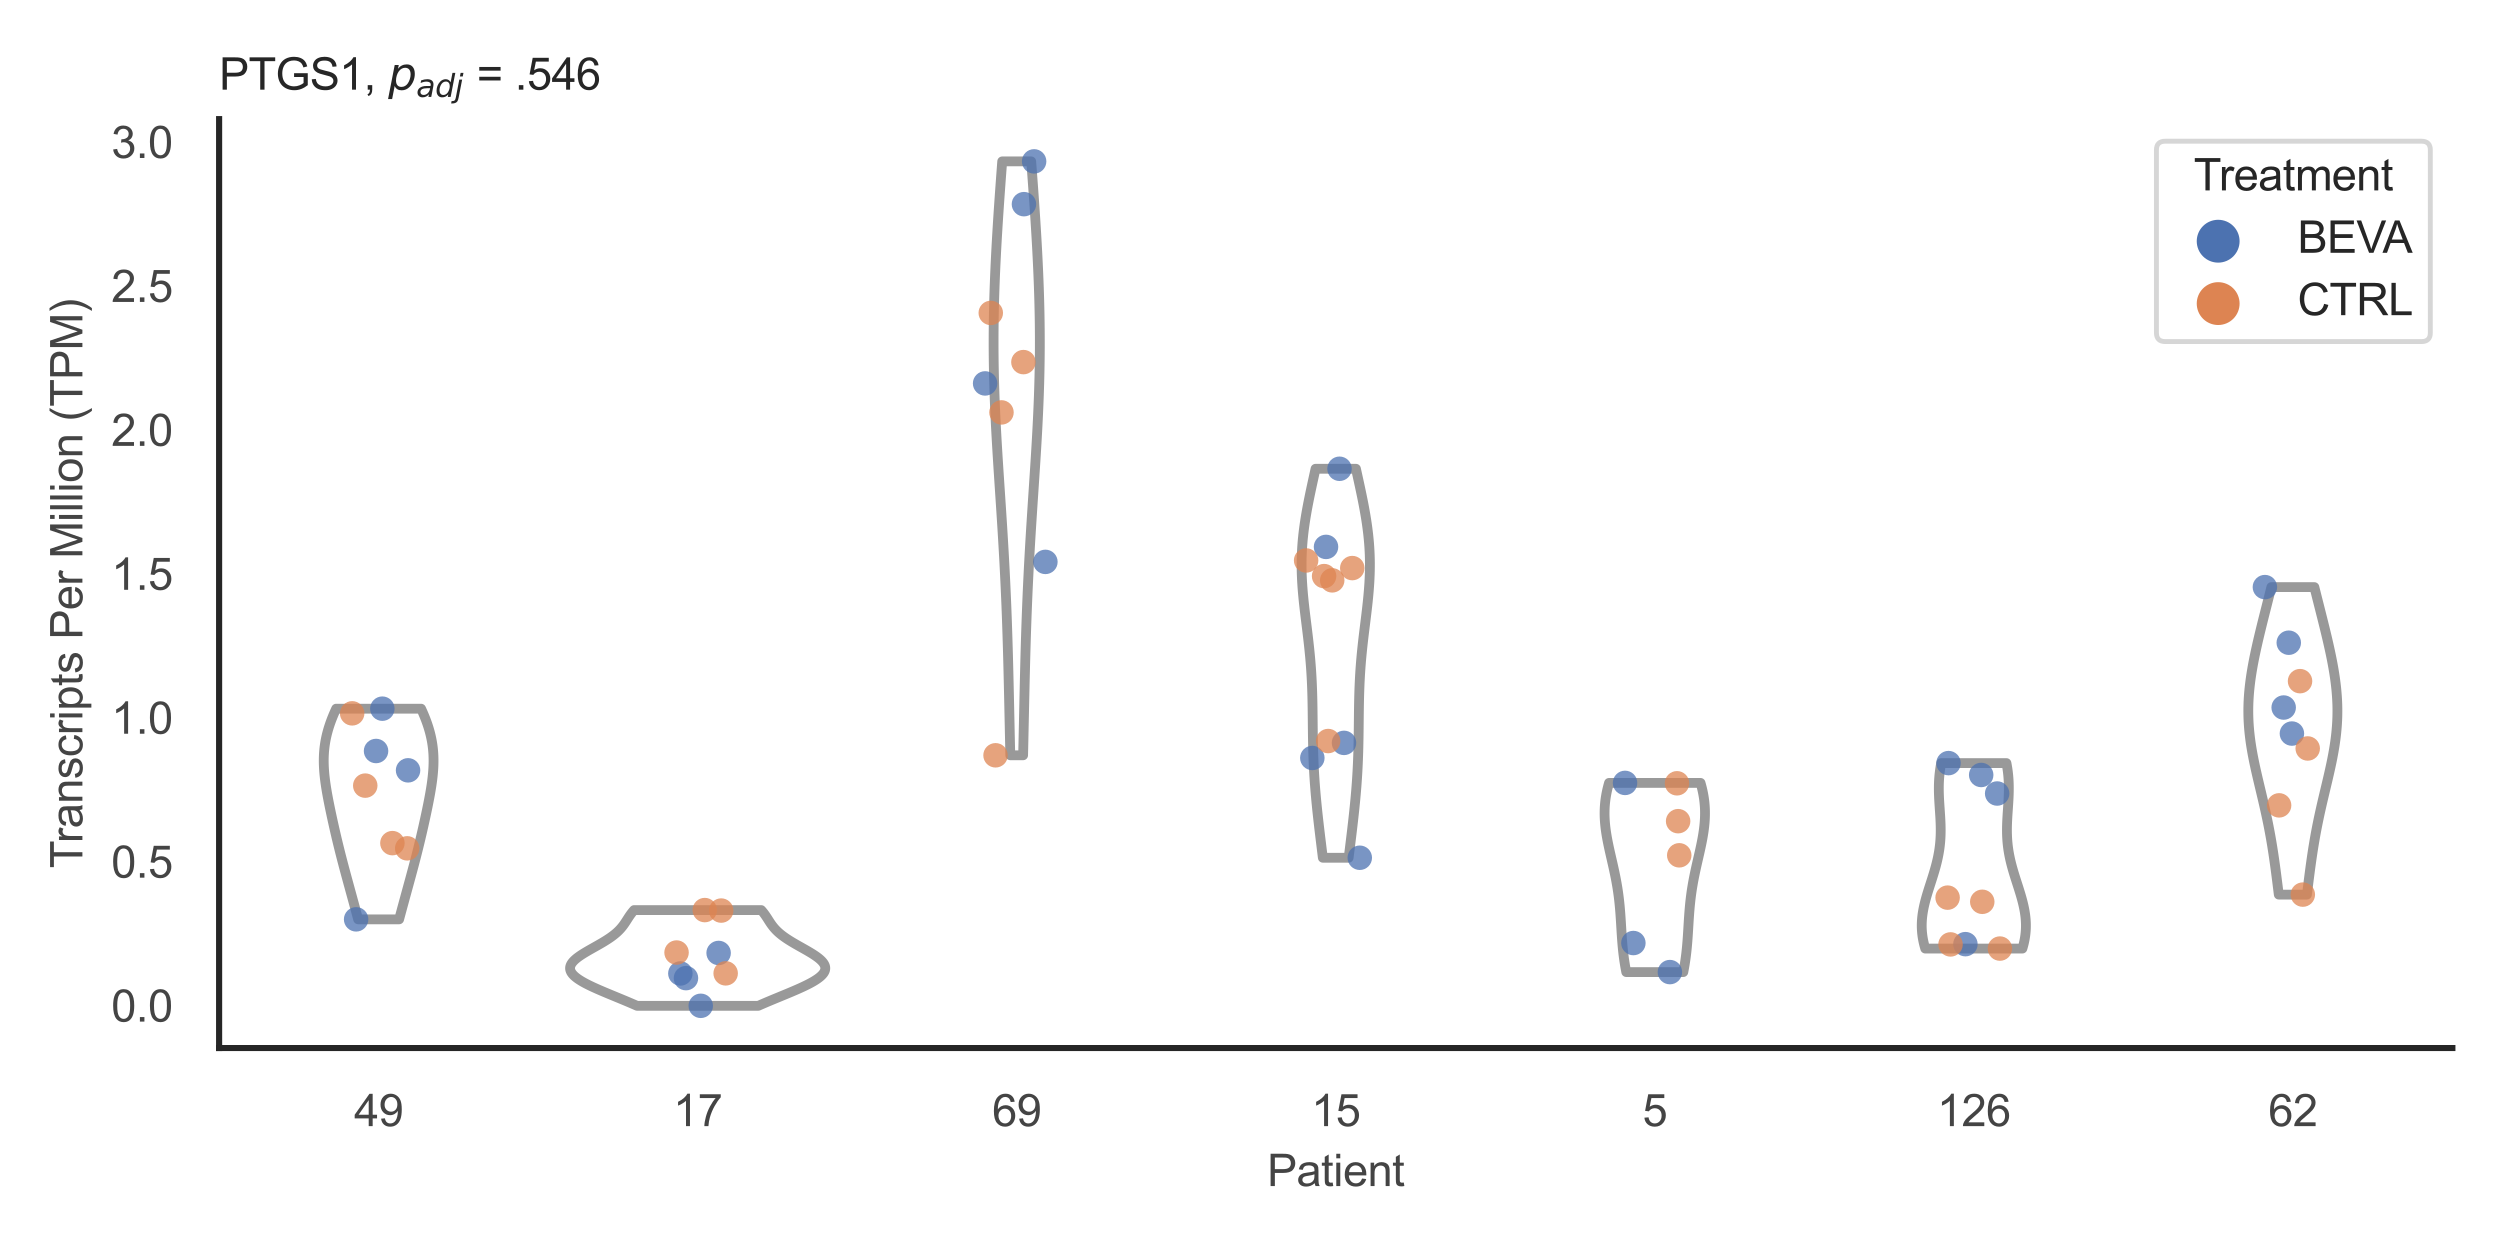 <?xml version="1.0" encoding="utf-8" standalone="no"?>
<!DOCTYPE svg PUBLIC "-//W3C//DTD SVG 1.1//EN"
  "http://www.w3.org/Graphics/SVG/1.1/DTD/svg11.dtd">
<svg xmlns:xlink="http://www.w3.org/1999/xlink" width="510.236pt" height="255.118pt" viewBox="0 0 510.236 255.118" xmlns="http://www.w3.org/2000/svg" version="1.1">
 <defs>
  <style type="text/css">*{stroke-linejoin: round; stroke-linecap: butt}</style>
 </defs>
 <g id="figure_1">
  <g id="patch_1">
   <path d="M 0 255.118 
L 510.236 255.118 
L 510.236 0 
L 0 0 
z
" style="fill: #ffffff"/>
  </g>
  <g id="axes_1">
   <g id="patch_2">
    <path d="M 44.72 213.898 
L 500.516 213.898 
L 500.516 24.32 
L 44.72 24.32 
z
" style="fill: #ffffff"/>
   </g>
   <g id="matplotlib.axis_1">
    <g id="xtick_1">
     <g id="text_1">
      <!-- 49 -->
      <g style="fill: #444444" transform="translate(72.272 229.84)scale(0.09 -0.09)">
       <defs>
        <path id="ArialMT-34" d="M 2069 0 
L 2069 1097 
L 81 1097 
L 81 1613 
L 2172 4581 
L 2631 4581 
L 2631 1613 
L 3250 1613 
L 3250 1097 
L 2631 1097 
L 2631 0 
L 2069 0 
z
M 2069 1613 
L 2069 3678 
L 634 1613 
L 2069 1613 
z
" transform="scale(0.016)"/>
        <path id="ArialMT-39" d="M 350 1059 
L 891 1109 
Q 959 728 1153 556 
Q 1347 384 1650 384 
Q 1909 384 2104 503 
Q 2300 622 2425 820 
Q 2550 1019 2634 1356 
Q 2719 1694 2719 2044 
Q 2719 2081 2716 2156 
Q 2547 1888 2255 1720 
Q 1963 1553 1622 1553 
Q 1053 1553 659 1965 
Q 266 2378 266 3053 
Q 266 3750 677 4175 
Q 1088 4600 1706 4600 
Q 2153 4600 2523 4359 
Q 2894 4119 3086 3673 
Q 3278 3228 3278 2384 
Q 3278 1506 3087 986 
Q 2897 466 2520 194 
Q 2144 -78 1638 -78 
Q 1100 -78 759 220 
Q 419 519 350 1059 
z
M 2653 3081 
Q 2653 3566 2395 3850 
Q 2138 4134 1775 4134 
Q 1400 4134 1122 3828 
Q 844 3522 844 3034 
Q 844 2597 1108 2323 
Q 1372 2050 1759 2050 
Q 2150 2050 2401 2323 
Q 2653 2597 2653 3081 
z
" transform="scale(0.016)"/>
       </defs>
       <use xlink:href="#ArialMT-34"/>
       <use xlink:href="#ArialMT-39" x="55.615"/>
      </g>
     </g>
    </g>
    <g id="xtick_2">
     <g id="text_2">
      <!-- 17 -->
      <g style="fill: #444444" transform="translate(137.386 229.84)scale(0.09 -0.09)">
       <defs>
        <path id="ArialMT-31" d="M 2384 0 
L 1822 0 
L 1822 3584 
Q 1619 3391 1289 3197 
Q 959 3003 697 2906 
L 697 3450 
Q 1169 3672 1522 3987 
Q 1875 4303 2022 4600 
L 2384 4600 
L 2384 0 
z
" transform="scale(0.016)"/>
        <path id="ArialMT-37" d="M 303 3981 
L 303 4522 
L 3269 4522 
L 3269 4084 
Q 2831 3619 2401 2847 
Q 1972 2075 1738 1259 
Q 1569 684 1522 0 
L 944 0 
Q 953 541 1156 1306 
Q 1359 2072 1739 2783 
Q 2119 3494 2547 3981 
L 303 3981 
z
" transform="scale(0.016)"/>
       </defs>
       <use xlink:href="#ArialMT-31"/>
       <use xlink:href="#ArialMT-37" x="55.615"/>
      </g>
     </g>
    </g>
    <g id="xtick_3">
     <g id="text_3">
      <!-- 69 -->
      <g style="fill: #444444" transform="translate(202.5 229.84)scale(0.09 -0.09)">
       <defs>
        <path id="ArialMT-36" d="M 3184 3459 
L 2625 3416 
Q 2550 3747 2413 3897 
Q 2184 4138 1850 4138 
Q 1581 4138 1378 3988 
Q 1113 3794 959 3422 
Q 806 3050 800 2363 
Q 1003 2672 1297 2822 
Q 1591 2972 1913 2972 
Q 2475 2972 2870 2558 
Q 3266 2144 3266 1488 
Q 3266 1056 3080 686 
Q 2894 316 2569 119 
Q 2244 -78 1831 -78 
Q 1128 -78 684 439 
Q 241 956 241 2144 
Q 241 3472 731 4075 
Q 1159 4600 1884 4600 
Q 2425 4600 2770 4297 
Q 3116 3994 3184 3459 
z
M 888 1484 
Q 888 1194 1011 928 
Q 1134 663 1356 523 
Q 1578 384 1822 384 
Q 2178 384 2434 671 
Q 2691 959 2691 1453 
Q 2691 1928 2437 2201 
Q 2184 2475 1800 2475 
Q 1419 2475 1153 2201 
Q 888 1928 888 1484 
z
" transform="scale(0.016)"/>
       </defs>
       <use xlink:href="#ArialMT-36"/>
       <use xlink:href="#ArialMT-39" x="55.615"/>
      </g>
     </g>
    </g>
    <g id="xtick_4">
     <g id="text_4">
      <!-- 15 -->
      <g style="fill: #444444" transform="translate(267.613 229.84)scale(0.09 -0.09)">
       <defs>
        <path id="ArialMT-35" d="M 266 1200 
L 856 1250 
Q 922 819 1161 601 
Q 1400 384 1738 384 
Q 2144 384 2425 690 
Q 2706 997 2706 1503 
Q 2706 1984 2436 2262 
Q 2166 2541 1728 2541 
Q 1456 2541 1237 2417 
Q 1019 2294 894 2097 
L 366 2166 
L 809 4519 
L 3088 4519 
L 3088 3981 
L 1259 3981 
L 1013 2750 
Q 1425 3038 1878 3038 
Q 2478 3038 2890 2622 
Q 3303 2206 3303 1553 
Q 3303 931 2941 478 
Q 2500 -78 1738 -78 
Q 1113 -78 717 272 
Q 322 622 266 1200 
z
" transform="scale(0.016)"/>
       </defs>
       <use xlink:href="#ArialMT-31"/>
       <use xlink:href="#ArialMT-35" x="55.615"/>
      </g>
     </g>
    </g>
    <g id="xtick_5">
     <g id="text_5">
      <!-- 5 -->
      <g style="fill: #444444" transform="translate(335.229 229.84)scale(0.09 -0.09)">
       <use xlink:href="#ArialMT-35"/>
      </g>
     </g>
    </g>
    <g id="xtick_6">
     <g id="text_6">
      <!-- 126 -->
      <g style="fill: #444444" transform="translate(395.338 229.84)scale(0.09 -0.09)">
       <defs>
        <path id="ArialMT-32" d="M 3222 541 
L 3222 0 
L 194 0 
Q 188 203 259 391 
Q 375 700 629 1000 
Q 884 1300 1366 1694 
Q 2113 2306 2375 2664 
Q 2638 3022 2638 3341 
Q 2638 3675 2398 3904 
Q 2159 4134 1775 4134 
Q 1369 4134 1125 3890 
Q 881 3647 878 3216 
L 300 3275 
Q 359 3922 746 4261 
Q 1134 4600 1788 4600 
Q 2447 4600 2831 4234 
Q 3216 3869 3216 3328 
Q 3216 3053 3103 2787 
Q 2991 2522 2730 2228 
Q 2469 1934 1863 1422 
Q 1356 997 1212 845 
Q 1069 694 975 541 
L 3222 541 
z
" transform="scale(0.016)"/>
       </defs>
       <use xlink:href="#ArialMT-31"/>
       <use xlink:href="#ArialMT-32" x="55.615"/>
       <use xlink:href="#ArialMT-36" x="111.23"/>
      </g>
     </g>
    </g>
    <g id="xtick_7">
     <g id="text_7">
      <!-- 62 -->
      <g style="fill: #444444" transform="translate(462.955 229.84)scale(0.09 -0.09)">
       <use xlink:href="#ArialMT-36"/>
       <use xlink:href="#ArialMT-32" x="55.615"/>
      </g>
     </g>
    </g>
    <g id="text_8">
     <!-- Patient -->
     <g style="fill: #444444" transform="translate(258.609 242.071)scale(0.09 -0.09)">
      <defs>
       <path id="ArialMT-50" d="M 494 0 
L 494 4581 
L 2222 4581 
Q 2678 4581 2919 4538 
Q 3256 4481 3484 4323 
Q 3713 4166 3852 3881 
Q 3991 3597 3991 3256 
Q 3991 2672 3619 2267 
Q 3247 1863 2275 1863 
L 1100 1863 
L 1100 0 
L 494 0 
z
M 1100 2403 
L 2284 2403 
Q 2872 2403 3119 2622 
Q 3366 2841 3366 3238 
Q 3366 3525 3220 3729 
Q 3075 3934 2838 4000 
Q 2684 4041 2272 4041 
L 1100 4041 
L 1100 2403 
z
" transform="scale(0.016)"/>
       <path id="ArialMT-61" d="M 2588 409 
Q 2275 144 1986 34 
Q 1697 -75 1366 -75 
Q 819 -75 525 192 
Q 231 459 231 875 
Q 231 1119 342 1320 
Q 453 1522 633 1644 
Q 813 1766 1038 1828 
Q 1203 1872 1538 1913 
Q 2219 1994 2541 2106 
Q 2544 2222 2544 2253 
Q 2544 2597 2384 2738 
Q 2169 2928 1744 2928 
Q 1347 2928 1158 2789 
Q 969 2650 878 2297 
L 328 2372 
Q 403 2725 575 2942 
Q 747 3159 1072 3276 
Q 1397 3394 1825 3394 
Q 2250 3394 2515 3294 
Q 2781 3194 2906 3042 
Q 3031 2891 3081 2659 
Q 3109 2516 3109 2141 
L 3109 1391 
Q 3109 606 3145 398 
Q 3181 191 3288 0 
L 2700 0 
Q 2613 175 2588 409 
z
M 2541 1666 
Q 2234 1541 1622 1453 
Q 1275 1403 1131 1340 
Q 988 1278 909 1158 
Q 831 1038 831 891 
Q 831 666 1001 516 
Q 1172 366 1500 366 
Q 1825 366 2078 508 
Q 2331 650 2450 897 
Q 2541 1088 2541 1459 
L 2541 1666 
z
" transform="scale(0.016)"/>
       <path id="ArialMT-74" d="M 1650 503 
L 1731 6 
Q 1494 -44 1306 -44 
Q 1000 -44 831 53 
Q 663 150 594 308 
Q 525 466 525 972 
L 525 2881 
L 113 2881 
L 113 3319 
L 525 3319 
L 525 4141 
L 1084 4478 
L 1084 3319 
L 1650 3319 
L 1650 2881 
L 1084 2881 
L 1084 941 
Q 1084 700 1114 631 
Q 1144 563 1211 522 
Q 1278 481 1403 481 
Q 1497 481 1650 503 
z
" transform="scale(0.016)"/>
       <path id="ArialMT-69" d="M 425 3934 
L 425 4581 
L 988 4581 
L 988 3934 
L 425 3934 
z
M 425 0 
L 425 3319 
L 988 3319 
L 988 0 
L 425 0 
z
" transform="scale(0.016)"/>
       <path id="ArialMT-65" d="M 2694 1069 
L 3275 997 
Q 3138 488 2766 206 
Q 2394 -75 1816 -75 
Q 1088 -75 661 373 
Q 234 822 234 1631 
Q 234 2469 665 2931 
Q 1097 3394 1784 3394 
Q 2450 3394 2872 2941 
Q 3294 2488 3294 1666 
Q 3294 1616 3291 1516 
L 816 1516 
Q 847 969 1125 678 
Q 1403 388 1819 388 
Q 2128 388 2347 550 
Q 2566 713 2694 1069 
z
M 847 1978 
L 2700 1978 
Q 2663 2397 2488 2606 
Q 2219 2931 1791 2931 
Q 1403 2931 1139 2672 
Q 875 2413 847 1978 
z
" transform="scale(0.016)"/>
       <path id="ArialMT-6e" d="M 422 0 
L 422 3319 
L 928 3319 
L 928 2847 
Q 1294 3394 1984 3394 
Q 2284 3394 2536 3286 
Q 2788 3178 2913 3003 
Q 3038 2828 3088 2588 
Q 3119 2431 3119 2041 
L 3119 0 
L 2556 0 
L 2556 2019 
Q 2556 2363 2490 2533 
Q 2425 2703 2258 2804 
Q 2091 2906 1866 2906 
Q 1506 2906 1245 2678 
Q 984 2450 984 1813 
L 984 0 
L 422 0 
z
" transform="scale(0.016)"/>
      </defs>
      <use xlink:href="#ArialMT-50"/>
      <use xlink:href="#ArialMT-61" x="66.699"/>
      <use xlink:href="#ArialMT-74" x="122.314"/>
      <use xlink:href="#ArialMT-69" x="150.098"/>
      <use xlink:href="#ArialMT-65" x="172.314"/>
      <use xlink:href="#ArialMT-6e" x="227.93"/>
      <use xlink:href="#ArialMT-74" x="283.545"/>
     </g>
    </g>
   </g>
   <g id="matplotlib.axis_2">
    <g id="ytick_1">
     <g id="text_9">
      <!-- 0.0 -->
      <g style="fill: #444444" transform="translate(22.71 208.502)scale(0.09 -0.09)">
       <defs>
        <path id="ArialMT-30" d="M 266 2259 
Q 266 3072 433 3567 
Q 600 4063 929 4331 
Q 1259 4600 1759 4600 
Q 2128 4600 2406 4451 
Q 2684 4303 2865 4023 
Q 3047 3744 3150 3342 
Q 3253 2941 3253 2259 
Q 3253 1453 3087 958 
Q 2922 463 2592 192 
Q 2263 -78 1759 -78 
Q 1097 -78 719 397 
Q 266 969 266 2259 
z
M 844 2259 
Q 844 1131 1108 757 
Q 1372 384 1759 384 
Q 2147 384 2411 759 
Q 2675 1134 2675 2259 
Q 2675 3391 2411 3762 
Q 2147 4134 1753 4134 
Q 1366 4134 1134 3806 
Q 844 3388 844 2259 
z
" transform="scale(0.016)"/>
        <path id="ArialMT-2e" d="M 581 0 
L 581 641 
L 1222 641 
L 1222 0 
L 581 0 
z
" transform="scale(0.016)"/>
       </defs>
       <use xlink:href="#ArialMT-30"/>
       <use xlink:href="#ArialMT-2e" x="55.615"/>
       <use xlink:href="#ArialMT-30" x="83.398"/>
      </g>
     </g>
    </g>
    <g id="ytick_2">
     <g id="text_10">
      <!-- 0.5 -->
      <g style="fill: #444444" transform="translate(22.71 179.126)scale(0.09 -0.09)">
       <use xlink:href="#ArialMT-30"/>
       <use xlink:href="#ArialMT-2e" x="55.615"/>
       <use xlink:href="#ArialMT-35" x="83.398"/>
      </g>
     </g>
    </g>
    <g id="ytick_3">
     <g id="text_11">
      <!-- 1.0 -->
      <g style="fill: #444444" transform="translate(22.71 149.749)scale(0.09 -0.09)">
       <use xlink:href="#ArialMT-31"/>
       <use xlink:href="#ArialMT-2e" x="55.615"/>
       <use xlink:href="#ArialMT-30" x="83.398"/>
      </g>
     </g>
    </g>
    <g id="ytick_4">
     <g id="text_12">
      <!-- 1.5 -->
      <g style="fill: #444444" transform="translate(22.71 120.373)scale(0.09 -0.09)">
       <use xlink:href="#ArialMT-31"/>
       <use xlink:href="#ArialMT-2e" x="55.615"/>
       <use xlink:href="#ArialMT-35" x="83.398"/>
      </g>
     </g>
    </g>
    <g id="ytick_5">
     <g id="text_13">
      <!-- 2.0 -->
      <g style="fill: #444444" transform="translate(22.71 90.997)scale(0.09 -0.09)">
       <use xlink:href="#ArialMT-32"/>
       <use xlink:href="#ArialMT-2e" x="55.615"/>
       <use xlink:href="#ArialMT-30" x="83.398"/>
      </g>
     </g>
    </g>
    <g id="ytick_6">
     <g id="text_14">
      <!-- 2.5 -->
      <g style="fill: #444444" transform="translate(22.71 61.62)scale(0.09 -0.09)">
       <use xlink:href="#ArialMT-32"/>
       <use xlink:href="#ArialMT-2e" x="55.615"/>
       <use xlink:href="#ArialMT-35" x="83.398"/>
      </g>
     </g>
    </g>
    <g id="ytick_7">
     <g id="text_15">
      <!-- 3.0 -->
      <g style="fill: #444444" transform="translate(22.71 32.244)scale(0.09 -0.09)">
       <defs>
        <path id="ArialMT-33" d="M 269 1209 
L 831 1284 
Q 928 806 1161 595 
Q 1394 384 1728 384 
Q 2125 384 2398 659 
Q 2672 934 2672 1341 
Q 2672 1728 2419 1979 
Q 2166 2231 1775 2231 
Q 1616 2231 1378 2169 
L 1441 2663 
Q 1497 2656 1531 2656 
Q 1891 2656 2178 2843 
Q 2466 3031 2466 3422 
Q 2466 3731 2256 3934 
Q 2047 4138 1716 4138 
Q 1388 4138 1169 3931 
Q 950 3725 888 3313 
L 325 3413 
Q 428 3978 793 4289 
Q 1159 4600 1703 4600 
Q 2078 4600 2393 4439 
Q 2709 4278 2876 4000 
Q 3044 3722 3044 3409 
Q 3044 3113 2884 2869 
Q 2725 2625 2413 2481 
Q 2819 2388 3044 2092 
Q 3269 1797 3269 1353 
Q 3269 753 2831 336 
Q 2394 -81 1725 -81 
Q 1122 -81 723 278 
Q 325 638 269 1209 
z
" transform="scale(0.016)"/>
       </defs>
       <use xlink:href="#ArialMT-33"/>
       <use xlink:href="#ArialMT-2e" x="55.615"/>
       <use xlink:href="#ArialMT-30" x="83.398"/>
      </g>
     </g>
    </g>
    <g id="text_16">
     <!-- Transcripts Per Million (TPM) -->
     <g style="fill: #444444" transform="translate(16.816 177.194)rotate(-90)scale(0.09 -0.09)">
      <defs>
       <path id="ArialMT-54" d="M 1659 0 
L 1659 4041 
L 150 4041 
L 150 4581 
L 3781 4581 
L 3781 4041 
L 2266 4041 
L 2266 0 
L 1659 0 
z
" transform="scale(0.016)"/>
       <path id="ArialMT-72" d="M 416 0 
L 416 3319 
L 922 3319 
L 922 2816 
Q 1116 3169 1280 3281 
Q 1444 3394 1641 3394 
Q 1925 3394 2219 3213 
L 2025 2691 
Q 1819 2813 1613 2813 
Q 1428 2813 1281 2702 
Q 1134 2591 1072 2394 
Q 978 2094 978 1738 
L 978 0 
L 416 0 
z
" transform="scale(0.016)"/>
       <path id="ArialMT-73" d="M 197 991 
L 753 1078 
Q 800 744 1014 566 
Q 1228 388 1613 388 
Q 2000 388 2187 545 
Q 2375 703 2375 916 
Q 2375 1106 2209 1216 
Q 2094 1291 1634 1406 
Q 1016 1563 777 1677 
Q 538 1791 414 1992 
Q 291 2194 291 2438 
Q 291 2659 392 2848 
Q 494 3038 669 3163 
Q 800 3259 1026 3326 
Q 1253 3394 1513 3394 
Q 1903 3394 2198 3281 
Q 2494 3169 2634 2976 
Q 2775 2784 2828 2463 
L 2278 2388 
Q 2241 2644 2061 2787 
Q 1881 2931 1553 2931 
Q 1166 2931 1000 2803 
Q 834 2675 834 2503 
Q 834 2394 903 2306 
Q 972 2216 1119 2156 
Q 1203 2125 1616 2013 
Q 2213 1853 2448 1751 
Q 2684 1650 2818 1456 
Q 2953 1263 2953 975 
Q 2953 694 2789 445 
Q 2625 197 2315 61 
Q 2006 -75 1616 -75 
Q 969 -75 630 194 
Q 291 463 197 991 
z
" transform="scale(0.016)"/>
       <path id="ArialMT-63" d="M 2588 1216 
L 3141 1144 
Q 3050 572 2676 248 
Q 2303 -75 1759 -75 
Q 1078 -75 664 370 
Q 250 816 250 1647 
Q 250 2184 428 2587 
Q 606 2991 970 3192 
Q 1334 3394 1763 3394 
Q 2303 3394 2647 3120 
Q 2991 2847 3088 2344 
L 2541 2259 
Q 2463 2594 2264 2762 
Q 2066 2931 1784 2931 
Q 1359 2931 1093 2626 
Q 828 2322 828 1663 
Q 828 994 1084 691 
Q 1341 388 1753 388 
Q 2084 388 2306 591 
Q 2528 794 2588 1216 
z
" transform="scale(0.016)"/>
       <path id="ArialMT-70" d="M 422 -1272 
L 422 3319 
L 934 3319 
L 934 2888 
Q 1116 3141 1344 3267 
Q 1572 3394 1897 3394 
Q 2322 3394 2647 3175 
Q 2972 2956 3137 2557 
Q 3303 2159 3303 1684 
Q 3303 1175 3120 767 
Q 2938 359 2589 142 
Q 2241 -75 1856 -75 
Q 1575 -75 1351 44 
Q 1128 163 984 344 
L 984 -1272 
L 422 -1272 
z
M 931 1641 
Q 931 1000 1190 694 
Q 1450 388 1819 388 
Q 2194 388 2461 705 
Q 2728 1022 2728 1688 
Q 2728 2322 2467 2637 
Q 2206 2953 1844 2953 
Q 1484 2953 1207 2617 
Q 931 2281 931 1641 
z
" transform="scale(0.016)"/>
       <path id="ArialMT-20" transform="scale(0.016)"/>
       <path id="ArialMT-4d" d="M 475 0 
L 475 4581 
L 1388 4581 
L 2472 1338 
Q 2622 884 2691 659 
Q 2769 909 2934 1394 
L 4031 4581 
L 4847 4581 
L 4847 0 
L 4263 0 
L 4263 3834 
L 2931 0 
L 2384 0 
L 1059 3900 
L 1059 0 
L 475 0 
z
" transform="scale(0.016)"/>
       <path id="ArialMT-6c" d="M 409 0 
L 409 4581 
L 972 4581 
L 972 0 
L 409 0 
z
" transform="scale(0.016)"/>
       <path id="ArialMT-6f" d="M 213 1659 
Q 213 2581 725 3025 
Q 1153 3394 1769 3394 
Q 2453 3394 2887 2945 
Q 3322 2497 3322 1706 
Q 3322 1066 3130 698 
Q 2938 331 2570 128 
Q 2203 -75 1769 -75 
Q 1072 -75 642 372 
Q 213 819 213 1659 
z
M 791 1659 
Q 791 1022 1069 705 
Q 1347 388 1769 388 
Q 2188 388 2466 706 
Q 2744 1025 2744 1678 
Q 2744 2294 2464 2611 
Q 2184 2928 1769 2928 
Q 1347 2928 1069 2612 
Q 791 2297 791 1659 
z
" transform="scale(0.016)"/>
       <path id="ArialMT-28" d="M 1497 -1347 
Q 1031 -759 709 28 
Q 388 816 388 1659 
Q 388 2403 628 3084 
Q 909 3875 1497 4659 
L 1900 4659 
Q 1522 4009 1400 3731 
Q 1209 3300 1100 2831 
Q 966 2247 966 1656 
Q 966 153 1900 -1347 
L 1497 -1347 
z
" transform="scale(0.016)"/>
       <path id="ArialMT-29" d="M 791 -1347 
L 388 -1347 
Q 1322 153 1322 1656 
Q 1322 2244 1188 2822 
Q 1081 3291 891 3722 
Q 769 4003 388 4659 
L 791 4659 
Q 1378 3875 1659 3084 
Q 1900 2403 1900 1659 
Q 1900 816 1576 28 
Q 1253 -759 791 -1347 
z
" transform="scale(0.016)"/>
      </defs>
      <use xlink:href="#ArialMT-54"/>
      <use xlink:href="#ArialMT-72" x="57.334"/>
      <use xlink:href="#ArialMT-61" x="90.635"/>
      <use xlink:href="#ArialMT-6e" x="146.25"/>
      <use xlink:href="#ArialMT-73" x="201.865"/>
      <use xlink:href="#ArialMT-63" x="251.865"/>
      <use xlink:href="#ArialMT-72" x="301.865"/>
      <use xlink:href="#ArialMT-69" x="335.166"/>
      <use xlink:href="#ArialMT-70" x="357.383"/>
      <use xlink:href="#ArialMT-74" x="412.998"/>
      <use xlink:href="#ArialMT-73" x="440.781"/>
      <use xlink:href="#ArialMT-20" x="490.781"/>
      <use xlink:href="#ArialMT-50" x="518.564"/>
      <use xlink:href="#ArialMT-65" x="585.264"/>
      <use xlink:href="#ArialMT-72" x="640.879"/>
      <use xlink:href="#ArialMT-20" x="674.18"/>
      <use xlink:href="#ArialMT-4d" x="701.963"/>
      <use xlink:href="#ArialMT-69" x="785.264"/>
      <use xlink:href="#ArialMT-6c" x="807.48"/>
      <use xlink:href="#ArialMT-6c" x="829.697"/>
      <use xlink:href="#ArialMT-69" x="851.914"/>
      <use xlink:href="#ArialMT-6f" x="874.131"/>
      <use xlink:href="#ArialMT-6e" x="929.746"/>
      <use xlink:href="#ArialMT-20" x="985.361"/>
      <use xlink:href="#ArialMT-28" x="1013.145"/>
      <use xlink:href="#ArialMT-54" x="1046.445"/>
      <use xlink:href="#ArialMT-50" x="1107.529"/>
      <use xlink:href="#ArialMT-4d" x="1174.229"/>
      <use xlink:href="#ArialMT-29" x="1257.529"/>
     </g>
    </g>
   </g>
   <g id="PolyCollection_1">
    <defs>
     <path id="m9caea6fa04" d="M 81.459 -67.486 
L 73.095 -67.486 
L 72.979 -67.921 
L 72.862 -68.355 
L 72.744 -68.789 
L 72.627 -69.224 
L 72.509 -69.658 
L 72.391 -70.092 
L 72.273 -70.526 
L 72.155 -70.961 
L 72.036 -71.395 
L 71.917 -71.829 
L 71.798 -72.264 
L 71.679 -72.698 
L 71.56 -73.132 
L 71.441 -73.567 
L 71.322 -74.001 
L 71.203 -74.435 
L 71.084 -74.869 
L 70.965 -75.304 
L 70.846 -75.738 
L 70.728 -76.172 
L 70.61 -76.607 
L 70.493 -77.041 
L 70.376 -77.475 
L 70.259 -77.91 
L 70.144 -78.344 
L 70.029 -78.778 
L 69.915 -79.213 
L 69.801 -79.647 
L 69.689 -80.081 
L 69.577 -80.515 
L 69.467 -80.95 
L 69.357 -81.384 
L 69.249 -81.818 
L 69.141 -82.253 
L 69.035 -82.687 
L 68.929 -83.121 
L 68.825 -83.556 
L 68.721 -83.99 
L 68.618 -84.424 
L 68.517 -84.858 
L 68.416 -85.293 
L 68.316 -85.727 
L 68.217 -86.161 
L 68.119 -86.596 
L 68.022 -87.03 
L 67.925 -87.464 
L 67.83 -87.899 
L 67.735 -88.333 
L 67.642 -88.767 
L 67.549 -89.201 
L 67.457 -89.636 
L 67.366 -90.07 
L 67.277 -90.504 
L 67.189 -90.939 
L 67.103 -91.373 
L 67.018 -91.807 
L 66.935 -92.242 
L 66.854 -92.676 
L 66.775 -93.11 
L 66.699 -93.544 
L 66.626 -93.979 
L 66.556 -94.413 
L 66.489 -94.847 
L 66.426 -95.282 
L 66.367 -95.716 
L 66.312 -96.15 
L 66.262 -96.585 
L 66.217 -97.019 
L 66.178 -97.453 
L 66.144 -97.887 
L 66.116 -98.322 
L 66.095 -98.756 
L 66.08 -99.19 
L 66.072 -99.625 
L 66.072 -100.059 
L 66.079 -100.493 
L 66.094 -100.928 
L 66.117 -101.362 
L 66.149 -101.796 
L 66.189 -102.231 
L 66.238 -102.665 
L 66.296 -103.099 
L 66.362 -103.533 
L 66.438 -103.968 
L 66.523 -104.402 
L 66.617 -104.836 
L 66.72 -105.271 
L 66.832 -105.705 
L 66.953 -106.139 
L 67.083 -106.574 
L 67.221 -107.008 
L 67.368 -107.442 
L 67.524 -107.876 
L 67.687 -108.311 
L 67.858 -108.745 
L 68.036 -109.179 
L 68.222 -109.614 
L 68.414 -110.048 
L 68.612 -110.482 
L 85.941 -110.482 
L 85.941 -110.482 
L 86.14 -110.048 
L 86.332 -109.614 
L 86.517 -109.179 
L 86.696 -108.745 
L 86.867 -108.311 
L 87.03 -107.876 
L 87.185 -107.442 
L 87.332 -107.008 
L 87.471 -106.574 
L 87.601 -106.139 
L 87.722 -105.705 
L 87.834 -105.271 
L 87.937 -104.836 
L 88.031 -104.402 
L 88.116 -103.968 
L 88.191 -103.533 
L 88.258 -103.099 
L 88.316 -102.665 
L 88.365 -102.231 
L 88.405 -101.796 
L 88.436 -101.362 
L 88.46 -100.928 
L 88.475 -100.493 
L 88.482 -100.059 
L 88.482 -99.625 
L 88.474 -99.19 
L 88.459 -98.756 
L 88.438 -98.322 
L 88.41 -97.887 
L 88.376 -97.453 
L 88.336 -97.019 
L 88.292 -96.585 
L 88.242 -96.15 
L 88.187 -95.716 
L 88.128 -95.282 
L 88.065 -94.847 
L 87.998 -94.413 
L 87.928 -93.979 
L 87.855 -93.544 
L 87.779 -93.11 
L 87.7 -92.676 
L 87.619 -92.242 
L 87.536 -91.807 
L 87.451 -91.373 
L 87.365 -90.939 
L 87.277 -90.504 
L 87.187 -90.07 
L 87.097 -89.636 
L 87.005 -89.201 
L 86.912 -88.767 
L 86.818 -88.333 
L 86.724 -87.899 
L 86.628 -87.464 
L 86.532 -87.03 
L 86.435 -86.596 
L 86.337 -86.161 
L 86.238 -85.727 
L 86.138 -85.293 
L 86.037 -84.858 
L 85.935 -84.424 
L 85.833 -83.99 
L 85.729 -83.556 
L 85.625 -83.121 
L 85.519 -82.687 
L 85.413 -82.253 
L 85.305 -81.818 
L 85.196 -81.384 
L 85.087 -80.95 
L 84.976 -80.515 
L 84.865 -80.081 
L 84.752 -79.647 
L 84.639 -79.213 
L 84.525 -78.778 
L 84.41 -78.344 
L 84.294 -77.91 
L 84.178 -77.475 
L 84.061 -77.041 
L 83.944 -76.607 
L 83.826 -76.172 
L 83.708 -75.738 
L 83.589 -75.304 
L 83.47 -74.869 
L 83.351 -74.435 
L 83.232 -74.001 
L 83.113 -73.567 
L 82.994 -73.132 
L 82.875 -72.698 
L 82.755 -72.264 
L 82.637 -71.829 
L 82.518 -71.395 
L 82.399 -70.961 
L 82.281 -70.526 
L 82.162 -70.092 
L 82.044 -69.658 
L 81.927 -69.224 
L 81.809 -68.789 
L 81.692 -68.355 
L 81.575 -67.921 
L 81.459 -67.486 
z
" style="stroke: #999999; stroke-width: 2"/>
    </defs>
    <g clip-path="url(#pe12e014063)">
     <use xlink:href="#m9caea6fa04" x="0" y="255.118" style="fill: #ffffff; stroke: #999999; stroke-width: 2"/>
    </g>
   </g>
   <g id="PolyCollection_2">
    <defs>
     <path id="mfe4192c39b" d="M 154.764 -49.837 
L 130.017 -49.837 
L 129.569 -50.035 
L 129.115 -50.232 
L 128.656 -50.429 
L 128.192 -50.627 
L 127.723 -50.824 
L 127.252 -51.021 
L 126.777 -51.219 
L 126.3 -51.416 
L 125.821 -51.613 
L 125.343 -51.811 
L 124.864 -52.008 
L 124.388 -52.205 
L 123.913 -52.403 
L 123.442 -52.6 
L 122.976 -52.798 
L 122.516 -52.995 
L 122.063 -53.192 
L 121.619 -53.39 
L 121.184 -53.587 
L 120.76 -53.784 
L 120.348 -53.982 
L 119.95 -54.179 
L 119.567 -54.376 
L 119.199 -54.574 
L 118.85 -54.771 
L 118.519 -54.969 
L 118.207 -55.166 
L 117.917 -55.363 
L 117.649 -55.561 
L 117.403 -55.758 
L 117.182 -55.955 
L 116.985 -56.153 
L 116.814 -56.35 
L 116.668 -56.547 
L 116.55 -56.745 
L 116.458 -56.942 
L 116.393 -57.139 
L 116.355 -57.337 
L 116.345 -57.534 
L 116.362 -57.732 
L 116.406 -57.929 
L 116.476 -58.126 
L 116.571 -58.324 
L 116.692 -58.521 
L 116.838 -58.718 
L 117.007 -58.916 
L 117.198 -59.113 
L 117.411 -59.31 
L 117.643 -59.508 
L 117.894 -59.705 
L 118.163 -59.902 
L 118.447 -60.1 
L 118.745 -60.297 
L 119.056 -60.495 
L 119.377 -60.692 
L 119.708 -60.889 
L 120.046 -61.087 
L 120.389 -61.284 
L 120.737 -61.481 
L 121.087 -61.679 
L 121.438 -61.876 
L 121.788 -62.073 
L 122.135 -62.271 
L 122.478 -62.468 
L 122.817 -62.666 
L 123.148 -62.863 
L 123.472 -63.06 
L 123.788 -63.258 
L 124.093 -63.455 
L 124.388 -63.652 
L 124.673 -63.85 
L 124.945 -64.047 
L 125.206 -64.244 
L 125.454 -64.442 
L 125.691 -64.639 
L 125.915 -64.836 
L 126.127 -65.034 
L 126.327 -65.231 
L 126.517 -65.429 
L 126.695 -65.626 
L 126.864 -65.823 
L 127.024 -66.021 
L 127.176 -66.218 
L 127.321 -66.415 
L 127.46 -66.613 
L 127.594 -66.81 
L 127.724 -67.007 
L 127.851 -67.205 
L 127.978 -67.402 
L 128.104 -67.6 
L 128.231 -67.797 
L 128.36 -67.994 
L 128.493 -68.192 
L 128.63 -68.389 
L 128.773 -68.586 
L 128.922 -68.784 
L 129.078 -68.981 
L 129.242 -69.178 
L 129.415 -69.376 
L 155.366 -69.376 
L 155.366 -69.376 
L 155.539 -69.178 
L 155.703 -68.981 
L 155.86 -68.784 
L 156.009 -68.586 
L 156.151 -68.389 
L 156.288 -68.192 
L 156.421 -67.994 
L 156.55 -67.797 
L 156.678 -67.6 
L 156.804 -67.402 
L 156.93 -67.205 
L 157.057 -67.007 
L 157.188 -66.81 
L 157.321 -66.613 
L 157.46 -66.415 
L 157.605 -66.218 
L 157.757 -66.021 
L 157.917 -65.823 
L 158.086 -65.626 
L 158.265 -65.429 
L 158.454 -65.231 
L 158.655 -65.034 
L 158.867 -64.836 
L 159.091 -64.639 
L 159.327 -64.442 
L 159.575 -64.244 
L 159.836 -64.047 
L 160.109 -63.85 
L 160.393 -63.652 
L 160.688 -63.455 
L 160.994 -63.258 
L 161.309 -63.06 
L 161.633 -62.863 
L 161.965 -62.666 
L 162.303 -62.468 
L 162.646 -62.271 
L 162.994 -62.073 
L 163.343 -61.876 
L 163.694 -61.679 
L 164.044 -61.481 
L 164.392 -61.284 
L 164.735 -61.087 
L 165.073 -60.889 
L 165.404 -60.692 
L 165.726 -60.495 
L 166.036 -60.297 
L 166.334 -60.1 
L 166.619 -59.902 
L 166.887 -59.705 
L 167.138 -59.508 
L 167.371 -59.31 
L 167.583 -59.113 
L 167.774 -58.916 
L 167.943 -58.718 
L 168.089 -58.521 
L 168.21 -58.324 
L 168.306 -58.126 
L 168.376 -57.929 
L 168.419 -57.732 
L 168.436 -57.534 
L 168.426 -57.337 
L 168.388 -57.139 
L 168.323 -56.942 
L 168.232 -56.745 
L 168.113 -56.547 
L 167.967 -56.35 
L 167.796 -56.153 
L 167.599 -55.955 
L 167.378 -55.758 
L 167.133 -55.561 
L 166.864 -55.363 
L 166.574 -55.166 
L 166.263 -54.969 
L 165.932 -54.771 
L 165.582 -54.574 
L 165.215 -54.376 
L 164.831 -54.179 
L 164.433 -53.982 
L 164.021 -53.784 
L 163.597 -53.587 
L 163.162 -53.39 
L 162.718 -53.192 
L 162.265 -52.995 
L 161.805 -52.798 
L 161.339 -52.6 
L 160.868 -52.403 
L 160.394 -52.205 
L 159.917 -52.008 
L 159.439 -51.811 
L 158.96 -51.613 
L 158.482 -51.416 
L 158.005 -51.219 
L 157.53 -51.021 
L 157.058 -50.824 
L 156.589 -50.627 
L 156.125 -50.429 
L 155.666 -50.232 
L 155.212 -50.035 
L 154.764 -49.837 
z
" style="stroke: #999999; stroke-width: 2"/>
    </defs>
    <g clip-path="url(#pe12e014063)">
     <use xlink:href="#mfe4192c39b" x="0" y="255.118" style="fill: #ffffff; stroke: #999999; stroke-width: 2"/>
    </g>
   </g>
   <g id="PolyCollection_3">
    <defs>
     <path id="mfbb8f2f756" d="M 208.812 -100.966 
L 206.196 -100.966 
L 206.169 -102.19 
L 206.141 -103.414 
L 206.114 -104.639 
L 206.087 -105.863 
L 206.061 -107.088 
L 206.035 -108.312 
L 206.008 -109.536 
L 205.982 -110.761 
L 205.955 -111.985 
L 205.928 -113.21 
L 205.9 -114.434 
L 205.872 -115.658 
L 205.843 -116.883 
L 205.814 -118.107 
L 205.783 -119.332 
L 205.751 -120.556 
L 205.718 -121.78 
L 205.683 -123.005 
L 205.646 -124.229 
L 205.608 -125.453 
L 205.568 -126.678 
L 205.527 -127.902 
L 205.483 -129.127 
L 205.437 -130.351 
L 205.389 -131.575 
L 205.338 -132.8 
L 205.285 -134.024 
L 205.23 -135.249 
L 205.173 -136.473 
L 205.113 -137.697 
L 205.051 -138.922 
L 204.987 -140.146 
L 204.921 -141.371 
L 204.852 -142.595 
L 204.781 -143.819 
L 204.709 -145.044 
L 204.634 -146.268 
L 204.558 -147.493 
L 204.481 -148.717 
L 204.402 -149.941 
L 204.323 -151.166 
L 204.242 -152.39 
L 204.161 -153.615 
L 204.08 -154.839 
L 203.999 -156.063 
L 203.918 -157.288 
L 203.838 -158.512 
L 203.758 -159.737 
L 203.68 -160.961 
L 203.603 -162.185 
L 203.528 -163.41 
L 203.455 -164.634 
L 203.385 -165.859 
L 203.317 -167.083 
L 203.252 -168.307 
L 203.191 -169.532 
L 203.133 -170.756 
L 203.079 -171.981 
L 203.029 -173.205 
L 202.983 -174.429 
L 202.942 -175.654 
L 202.905 -176.878 
L 202.873 -178.103 
L 202.846 -179.327 
L 202.823 -180.551 
L 202.806 -181.776 
L 202.794 -183 
L 202.787 -184.225 
L 202.785 -185.449 
L 202.788 -186.673 
L 202.797 -187.898 
L 202.81 -189.122 
L 202.828 -190.347 
L 202.851 -191.571 
L 202.879 -192.795 
L 202.911 -194.02 
L 202.948 -195.244 
L 202.989 -196.469 
L 203.034 -197.693 
L 203.083 -198.917 
L 203.136 -200.142 
L 203.192 -201.366 
L 203.253 -202.591 
L 203.316 -203.815 
L 203.382 -205.039 
L 203.452 -206.264 
L 203.524 -207.488 
L 203.599 -208.713 
L 203.676 -209.937 
L 203.755 -211.161 
L 203.837 -212.386 
L 203.92 -213.61 
L 204.006 -214.835 
L 204.093 -216.059 
L 204.181 -217.283 
L 204.27 -218.508 
L 204.361 -219.732 
L 204.452 -220.957 
L 204.545 -222.181 
L 210.464 -222.181 
L 210.464 -222.181 
L 210.556 -220.957 
L 210.648 -219.732 
L 210.738 -218.508 
L 210.828 -217.283 
L 210.916 -216.059 
L 211.003 -214.835 
L 211.088 -213.61 
L 211.172 -212.386 
L 211.253 -211.161 
L 211.333 -209.937 
L 211.41 -208.713 
L 211.485 -207.488 
L 211.557 -206.264 
L 211.626 -205.039 
L 211.693 -203.815 
L 211.756 -202.591 
L 211.816 -201.366 
L 211.873 -200.142 
L 211.926 -198.917 
L 211.975 -197.693 
L 212.02 -196.469 
L 212.061 -195.244 
L 212.098 -194.02 
L 212.13 -192.795 
L 212.158 -191.571 
L 212.181 -190.347 
L 212.199 -189.122 
L 212.212 -187.898 
L 212.22 -186.673 
L 212.223 -185.449 
L 212.222 -184.225 
L 212.215 -183 
L 212.203 -181.776 
L 212.185 -180.551 
L 212.163 -179.327 
L 212.136 -178.103 
L 212.104 -176.878 
L 212.067 -175.654 
L 212.026 -174.429 
L 211.98 -173.205 
L 211.93 -171.981 
L 211.876 -170.756 
L 211.818 -169.532 
L 211.757 -168.307 
L 211.692 -167.083 
L 211.624 -165.859 
L 211.554 -164.634 
L 211.481 -163.41 
L 211.406 -162.185 
L 211.329 -160.961 
L 211.251 -159.737 
L 211.171 -158.512 
L 211.091 -157.288 
L 211.01 -156.063 
L 210.929 -154.839 
L 210.847 -153.615 
L 210.766 -152.39 
L 210.686 -151.166 
L 210.606 -149.941 
L 210.528 -148.717 
L 210.45 -147.493 
L 210.374 -146.268 
L 210.3 -145.044 
L 210.227 -143.819 
L 210.157 -142.595 
L 210.088 -141.371 
L 210.022 -140.146 
L 209.957 -138.922 
L 209.895 -137.697 
L 209.836 -136.473 
L 209.778 -135.249 
L 209.723 -134.024 
L 209.671 -132.8 
L 209.62 -131.575 
L 209.572 -130.351 
L 209.526 -129.127 
L 209.482 -127.902 
L 209.44 -126.678 
L 209.4 -125.453 
L 209.362 -124.229 
L 209.326 -123.005 
L 209.291 -121.78 
L 209.258 -120.556 
L 209.226 -119.332 
L 209.195 -118.107 
L 209.165 -116.883 
L 209.136 -115.658 
L 209.108 -114.434 
L 209.081 -113.21 
L 209.054 -111.985 
L 209.027 -110.761 
L 209.001 -109.536 
L 208.974 -108.312 
L 208.948 -107.088 
L 208.921 -105.863 
L 208.895 -104.639 
L 208.868 -103.414 
L 208.84 -102.19 
L 208.812 -100.966 
z
" style="stroke: #999999; stroke-width: 2"/>
    </defs>
    <g clip-path="url(#pe12e014063)">
     <use xlink:href="#mfbb8f2f756" x="0" y="255.118" style="fill: #ffffff; stroke: #999999; stroke-width: 2"/>
    </g>
   </g>
   <g id="PolyCollection_4">
    <defs>
     <path id="m29983ebb9a" d="M 275.254 -80.057 
L 269.982 -80.057 
L 269.884 -80.859 
L 269.785 -81.661 
L 269.687 -82.463 
L 269.589 -83.265 
L 269.491 -84.067 
L 269.394 -84.869 
L 269.298 -85.67 
L 269.204 -86.472 
L 269.111 -87.274 
L 269.02 -88.076 
L 268.932 -88.878 
L 268.846 -89.68 
L 268.763 -90.482 
L 268.684 -91.284 
L 268.607 -92.086 
L 268.535 -92.887 
L 268.466 -93.689 
L 268.402 -94.491 
L 268.341 -95.293 
L 268.286 -96.095 
L 268.234 -96.897 
L 268.187 -97.699 
L 268.145 -98.501 
L 268.107 -99.303 
L 268.074 -100.105 
L 268.045 -100.906 
L 268.019 -101.708 
L 267.998 -102.51 
L 267.979 -103.312 
L 267.964 -104.114 
L 267.951 -104.916 
L 267.94 -105.718 
L 267.931 -106.52 
L 267.923 -107.322 
L 267.915 -108.123 
L 267.906 -108.925 
L 267.897 -109.727 
L 267.887 -110.529 
L 267.874 -111.331 
L 267.859 -112.133 
L 267.84 -112.935 
L 267.818 -113.737 
L 267.791 -114.539 
L 267.76 -115.341 
L 267.723 -116.142 
L 267.681 -116.944 
L 267.634 -117.746 
L 267.581 -118.548 
L 267.522 -119.35 
L 267.458 -120.152 
L 267.388 -120.954 
L 267.312 -121.756 
L 267.232 -122.558 
L 267.147 -123.359 
L 267.057 -124.161 
L 266.965 -124.963 
L 266.869 -125.765 
L 266.772 -126.567 
L 266.673 -127.369 
L 266.573 -128.171 
L 266.474 -128.973 
L 266.377 -129.775 
L 266.282 -130.576 
L 266.19 -131.378 
L 266.102 -132.18 
L 266.02 -132.982 
L 265.944 -133.784 
L 265.875 -134.586 
L 265.813 -135.388 
L 265.76 -136.19 
L 265.717 -136.992 
L 265.683 -137.794 
L 265.66 -138.595 
L 265.648 -139.397 
L 265.648 -140.199 
L 265.658 -141.001 
L 265.681 -141.803 
L 265.715 -142.605 
L 265.762 -143.407 
L 265.82 -144.209 
L 265.889 -145.011 
L 265.97 -145.812 
L 266.061 -146.614 
L 266.163 -147.416 
L 266.275 -148.218 
L 266.396 -149.02 
L 266.525 -149.822 
L 266.663 -150.624 
L 266.808 -151.426 
L 266.96 -152.228 
L 267.117 -153.03 
L 267.279 -153.831 
L 267.446 -154.633 
L 267.616 -155.435 
L 267.789 -156.237 
L 267.964 -157.039 
L 268.14 -157.841 
L 268.316 -158.643 
L 268.493 -159.445 
L 276.743 -159.445 
L 276.743 -159.445 
L 276.92 -158.643 
L 277.096 -157.841 
L 277.273 -157.039 
L 277.447 -156.237 
L 277.62 -155.435 
L 277.79 -154.633 
L 277.957 -153.831 
L 278.119 -153.03 
L 278.277 -152.228 
L 278.428 -151.426 
L 278.573 -150.624 
L 278.711 -149.822 
L 278.84 -149.02 
L 278.962 -148.218 
L 279.073 -147.416 
L 279.175 -146.614 
L 279.267 -145.812 
L 279.347 -145.011 
L 279.417 -144.209 
L 279.475 -143.407 
L 279.521 -142.605 
L 279.555 -141.803 
L 279.578 -141.001 
L 279.589 -140.199 
L 279.588 -139.397 
L 279.576 -138.595 
L 279.553 -137.794 
L 279.519 -136.992 
L 279.476 -136.19 
L 279.423 -135.388 
L 279.362 -134.586 
L 279.292 -133.784 
L 279.216 -132.982 
L 279.134 -132.18 
L 279.046 -131.378 
L 278.954 -130.576 
L 278.859 -129.775 
L 278.762 -128.973 
L 278.663 -128.171 
L 278.564 -127.369 
L 278.465 -126.567 
L 278.367 -125.765 
L 278.271 -124.963 
L 278.179 -124.161 
L 278.09 -123.359 
L 278.005 -122.558 
L 277.924 -121.756 
L 277.849 -120.954 
L 277.778 -120.152 
L 277.714 -119.35 
L 277.655 -118.548 
L 277.602 -117.746 
L 277.555 -116.944 
L 277.513 -116.142 
L 277.477 -115.341 
L 277.445 -114.539 
L 277.419 -113.737 
L 277.396 -112.935 
L 277.378 -112.133 
L 277.362 -111.331 
L 277.35 -110.529 
L 277.339 -109.727 
L 277.33 -108.925 
L 277.322 -108.123 
L 277.313 -107.322 
L 277.305 -106.52 
L 277.296 -105.718 
L 277.285 -104.916 
L 277.272 -104.114 
L 277.257 -103.312 
L 277.238 -102.51 
L 277.217 -101.708 
L 277.192 -100.906 
L 277.162 -100.105 
L 277.129 -99.303 
L 277.091 -98.501 
L 277.049 -97.699 
L 277.002 -96.897 
L 276.951 -96.095 
L 276.895 -95.293 
L 276.835 -94.491 
L 276.77 -93.689 
L 276.702 -92.887 
L 276.629 -92.086 
L 276.553 -91.284 
L 276.473 -90.482 
L 276.39 -89.68 
L 276.304 -88.878 
L 276.216 -88.076 
L 276.125 -87.274 
L 276.032 -86.472 
L 275.938 -85.67 
L 275.842 -84.869 
L 275.745 -84.067 
L 275.648 -83.265 
L 275.549 -82.463 
L 275.451 -81.661 
L 275.352 -80.859 
L 275.254 -80.057 
z
" style="stroke: #999999; stroke-width: 2"/>
    </defs>
    <g clip-path="url(#pe12e014063)">
     <use xlink:href="#m29983ebb9a" x="0" y="255.118" style="fill: #ffffff; stroke: #999999; stroke-width: 2"/>
    </g>
   </g>
   <g id="PolyCollection_5">
    <defs>
     <path id="mcb9bf352fd" d="M 343.555 -56.721 
L 331.909 -56.721 
L 331.833 -57.111 
L 331.761 -57.501 
L 331.692 -57.891 
L 331.627 -58.281 
L 331.565 -58.671 
L 331.506 -59.061 
L 331.45 -59.451 
L 331.398 -59.841 
L 331.348 -60.231 
L 331.302 -60.621 
L 331.258 -61.011 
L 331.218 -61.401 
L 331.179 -61.791 
L 331.143 -62.181 
L 331.11 -62.571 
L 331.078 -62.961 
L 331.048 -63.351 
L 331.02 -63.741 
L 330.993 -64.131 
L 330.967 -64.521 
L 330.942 -64.911 
L 330.918 -65.301 
L 330.895 -65.691 
L 330.871 -66.081 
L 330.848 -66.471 
L 330.824 -66.861 
L 330.799 -67.251 
L 330.774 -67.641 
L 330.748 -68.031 
L 330.721 -68.421 
L 330.692 -68.811 
L 330.661 -69.201 
L 330.629 -69.591 
L 330.595 -69.981 
L 330.558 -70.371 
L 330.519 -70.761 
L 330.478 -71.151 
L 330.434 -71.541 
L 330.387 -71.932 
L 330.338 -72.322 
L 330.285 -72.712 
L 330.23 -73.102 
L 330.172 -73.492 
L 330.112 -73.882 
L 330.048 -74.272 
L 329.981 -74.662 
L 329.912 -75.052 
L 329.84 -75.442 
L 329.766 -75.832 
L 329.689 -76.222 
L 329.61 -76.612 
L 329.529 -77.002 
L 329.446 -77.392 
L 329.361 -77.782 
L 329.275 -78.172 
L 329.188 -78.562 
L 329.099 -78.952 
L 329.01 -79.342 
L 328.921 -79.732 
L 328.831 -80.122 
L 328.742 -80.512 
L 328.653 -80.902 
L 328.565 -81.292 
L 328.478 -81.682 
L 328.393 -82.072 
L 328.309 -82.462 
L 328.228 -82.852 
L 328.149 -83.242 
L 328.073 -83.632 
L 328 -84.022 
L 327.931 -84.412 
L 327.865 -84.802 
L 327.804 -85.192 
L 327.747 -85.582 
L 327.695 -85.972 
L 327.648 -86.362 
L 327.607 -86.752 
L 327.571 -87.142 
L 327.541 -87.532 
L 327.517 -87.922 
L 327.499 -88.312 
L 327.488 -88.702 
L 327.483 -89.092 
L 327.486 -89.482 
L 327.495 -89.872 
L 327.512 -90.262 
L 327.536 -90.652 
L 327.567 -91.042 
L 327.606 -91.432 
L 327.652 -91.822 
L 327.705 -92.212 
L 327.766 -92.602 
L 327.834 -92.992 
L 327.91 -93.382 
L 327.992 -93.772 
L 328.082 -94.162 
L 328.179 -94.552 
L 328.282 -94.942 
L 328.393 -95.332 
L 347.071 -95.332 
L 347.071 -95.332 
L 347.181 -94.942 
L 347.285 -94.552 
L 347.382 -94.162 
L 347.472 -93.772 
L 347.554 -93.382 
L 347.63 -92.992 
L 347.698 -92.602 
L 347.759 -92.212 
L 347.812 -91.822 
L 347.858 -91.432 
L 347.896 -91.042 
L 347.928 -90.652 
L 347.952 -90.262 
L 347.968 -89.872 
L 347.978 -89.482 
L 347.98 -89.092 
L 347.976 -88.702 
L 347.965 -88.312 
L 347.947 -87.922 
L 347.923 -87.532 
L 347.893 -87.142 
L 347.857 -86.752 
L 347.816 -86.362 
L 347.769 -85.972 
L 347.717 -85.582 
L 347.66 -85.192 
L 347.598 -84.802 
L 347.533 -84.412 
L 347.464 -84.022 
L 347.391 -83.632 
L 347.315 -83.242 
L 347.236 -82.852 
L 347.155 -82.462 
L 347.071 -82.072 
L 346.986 -81.682 
L 346.899 -81.292 
L 346.811 -80.902 
L 346.722 -80.512 
L 346.632 -80.122 
L 346.543 -79.732 
L 346.453 -79.342 
L 346.364 -78.952 
L 346.276 -78.562 
L 346.189 -78.172 
L 346.102 -77.782 
L 346.018 -77.392 
L 345.935 -77.002 
L 345.854 -76.612 
L 345.775 -76.222 
L 345.698 -75.832 
L 345.623 -75.442 
L 345.552 -75.052 
L 345.482 -74.662 
L 345.416 -74.272 
L 345.352 -73.882 
L 345.291 -73.492 
L 345.233 -73.102 
L 345.178 -72.712 
L 345.126 -72.322 
L 345.077 -71.932 
L 345.03 -71.541 
L 344.986 -71.151 
L 344.945 -70.761 
L 344.906 -70.371 
L 344.869 -69.981 
L 344.835 -69.591 
L 344.802 -69.201 
L 344.772 -68.811 
L 344.743 -68.421 
L 344.716 -68.031 
L 344.689 -67.641 
L 344.664 -67.251 
L 344.64 -66.861 
L 344.616 -66.471 
L 344.592 -66.081 
L 344.569 -65.691 
L 344.545 -65.301 
L 344.521 -64.911 
L 344.496 -64.521 
L 344.471 -64.131 
L 344.444 -63.741 
L 344.416 -63.351 
L 344.386 -62.961 
L 344.354 -62.571 
L 344.32 -62.181 
L 344.285 -61.791 
L 344.246 -61.401 
L 344.205 -61.011 
L 344.162 -60.621 
L 344.115 -60.231 
L 344.066 -59.841 
L 344.013 -59.451 
L 343.958 -59.061 
L 343.899 -58.671 
L 343.837 -58.281 
L 343.771 -57.891 
L 343.702 -57.501 
L 343.63 -57.111 
L 343.555 -56.721 
z
" style="stroke: #999999; stroke-width: 2"/>
    </defs>
    <g clip-path="url(#pe12e014063)">
     <use xlink:href="#mcb9bf352fd" x="0" y="255.118" style="fill: #ffffff; stroke: #999999; stroke-width: 2"/>
    </g>
   </g>
   <g id="PolyCollection_6">
    <defs>
     <path id="ma846a357d9" d="M 412.759 -61.52 
L 392.932 -61.52 
L 392.821 -61.903 
L 392.719 -62.285 
L 392.625 -62.667 
L 392.541 -63.05 
L 392.466 -63.432 
L 392.401 -63.814 
L 392.346 -64.197 
L 392.3 -64.579 
L 392.264 -64.962 
L 392.237 -65.344 
L 392.22 -65.726 
L 392.213 -66.109 
L 392.216 -66.491 
L 392.227 -66.873 
L 392.248 -67.256 
L 392.278 -67.638 
L 392.316 -68.02 
L 392.362 -68.403 
L 392.417 -68.785 
L 392.48 -69.167 
L 392.549 -69.55 
L 392.626 -69.932 
L 392.709 -70.314 
L 392.799 -70.697 
L 392.894 -71.079 
L 392.994 -71.462 
L 393.099 -71.844 
L 393.208 -72.226 
L 393.32 -72.609 
L 393.436 -72.991 
L 393.554 -73.373 
L 393.674 -73.756 
L 393.796 -74.138 
L 393.919 -74.52 
L 394.042 -74.903 
L 394.165 -75.285 
L 394.287 -75.667 
L 394.408 -76.05 
L 394.528 -76.432 
L 394.645 -76.815 
L 394.76 -77.197 
L 394.872 -77.579 
L 394.981 -77.962 
L 395.086 -78.344 
L 395.186 -78.726 
L 395.283 -79.109 
L 395.374 -79.491 
L 395.461 -79.873 
L 395.542 -80.256 
L 395.618 -80.638 
L 395.688 -81.02 
L 395.753 -81.403 
L 395.812 -81.785 
L 395.864 -82.167 
L 395.911 -82.55 
L 395.952 -82.932 
L 395.988 -83.315 
L 396.017 -83.697 
L 396.041 -84.079 
L 396.06 -84.462 
L 396.073 -84.844 
L 396.081 -85.226 
L 396.084 -85.609 
L 396.083 -85.991 
L 396.078 -86.373 
L 396.069 -86.756 
L 396.056 -87.138 
L 396.04 -87.52 
L 396.022 -87.903 
L 396.001 -88.285 
L 395.978 -88.668 
L 395.953 -89.05 
L 395.928 -89.432 
L 395.902 -89.815 
L 395.876 -90.197 
L 395.85 -90.579 
L 395.825 -90.962 
L 395.801 -91.344 
L 395.779 -91.726 
L 395.758 -92.109 
L 395.741 -92.491 
L 395.726 -92.873 
L 395.714 -93.256 
L 395.706 -93.638 
L 395.702 -94.02 
L 395.702 -94.403 
L 395.706 -94.785 
L 395.716 -95.168 
L 395.73 -95.55 
L 395.75 -95.932 
L 395.775 -96.315 
L 395.806 -96.697 
L 395.843 -97.079 
L 395.885 -97.462 
L 395.933 -97.844 
L 395.987 -98.226 
L 396.047 -98.609 
L 396.113 -98.991 
L 396.185 -99.373 
L 409.507 -99.373 
L 409.507 -99.373 
L 409.578 -98.991 
L 409.644 -98.609 
L 409.704 -98.226 
L 409.758 -97.844 
L 409.806 -97.462 
L 409.849 -97.079 
L 409.885 -96.697 
L 409.916 -96.315 
L 409.941 -95.932 
L 409.961 -95.55 
L 409.975 -95.168 
L 409.985 -94.785 
L 409.989 -94.403 
L 409.989 -94.02 
L 409.985 -93.638 
L 409.977 -93.256 
L 409.966 -92.873 
L 409.951 -92.491 
L 409.933 -92.109 
L 409.913 -91.726 
L 409.89 -91.344 
L 409.866 -90.962 
L 409.841 -90.579 
L 409.815 -90.197 
L 409.789 -89.815 
L 409.763 -89.432 
L 409.738 -89.05 
L 409.713 -88.668 
L 409.691 -88.285 
L 409.67 -87.903 
L 409.651 -87.52 
L 409.635 -87.138 
L 409.622 -86.756 
L 409.613 -86.373 
L 409.608 -85.991 
L 409.607 -85.609 
L 409.61 -85.226 
L 409.618 -84.844 
L 409.632 -84.462 
L 409.65 -84.079 
L 409.674 -83.697 
L 409.703 -83.315 
L 409.739 -82.932 
L 409.78 -82.55 
L 409.827 -82.167 
L 409.88 -81.785 
L 409.938 -81.403 
L 410.003 -81.02 
L 410.073 -80.638 
L 410.149 -80.256 
L 410.23 -79.873 
L 410.317 -79.491 
L 410.409 -79.109 
L 410.505 -78.726 
L 410.606 -78.344 
L 410.71 -77.962 
L 410.819 -77.579 
L 410.931 -77.197 
L 411.046 -76.815 
L 411.164 -76.432 
L 411.283 -76.05 
L 411.404 -75.667 
L 411.527 -75.285 
L 411.65 -74.903 
L 411.773 -74.52 
L 411.895 -74.138 
L 412.017 -73.756 
L 412.137 -73.373 
L 412.255 -72.991 
L 412.371 -72.609 
L 412.484 -72.226 
L 412.592 -71.844 
L 412.697 -71.462 
L 412.797 -71.079 
L 412.892 -70.697 
L 412.982 -70.314 
L 413.065 -69.932 
L 413.142 -69.55 
L 413.212 -69.167 
L 413.274 -68.785 
L 413.329 -68.403 
L 413.375 -68.02 
L 413.414 -67.638 
L 413.443 -67.256 
L 413.464 -66.873 
L 413.476 -66.491 
L 413.478 -66.109 
L 413.471 -65.726 
L 413.454 -65.344 
L 413.428 -64.962 
L 413.391 -64.579 
L 413.346 -64.197 
L 413.29 -63.814 
L 413.225 -63.432 
L 413.15 -63.05 
L 413.066 -62.667 
L 412.973 -62.285 
L 412.87 -61.903 
L 412.759 -61.52 
z
" style="stroke: #999999; stroke-width: 2"/>
    </defs>
    <g clip-path="url(#pe12e014063)">
     <use xlink:href="#ma846a357d9" x="0" y="255.118" style="fill: #ffffff; stroke: #999999; stroke-width: 2"/>
    </g>
   </g>
   <g id="PolyCollection_7">
    <defs>
     <path id="m26a710b0be" d="M 470.834 -72.535 
L 465.085 -72.535 
L 465.006 -73.169 
L 464.928 -73.803 
L 464.849 -74.437 
L 464.769 -75.071 
L 464.689 -75.705 
L 464.608 -76.339 
L 464.526 -76.973 
L 464.442 -77.607 
L 464.357 -78.241 
L 464.27 -78.874 
L 464.181 -79.508 
L 464.09 -80.142 
L 463.996 -80.776 
L 463.9 -81.41 
L 463.8 -82.044 
L 463.698 -82.678 
L 463.592 -83.312 
L 463.483 -83.946 
L 463.37 -84.58 
L 463.254 -85.214 
L 463.135 -85.847 
L 463.012 -86.481 
L 462.885 -87.115 
L 462.755 -87.749 
L 462.621 -88.383 
L 462.485 -89.017 
L 462.345 -89.651 
L 462.203 -90.285 
L 462.059 -90.919 
L 461.912 -91.553 
L 461.763 -92.187 
L 461.614 -92.821 
L 461.463 -93.454 
L 461.312 -94.088 
L 461.16 -94.722 
L 461.01 -95.356 
L 460.86 -95.99 
L 460.712 -96.624 
L 460.566 -97.258 
L 460.422 -97.892 
L 460.282 -98.526 
L 460.146 -99.16 
L 460.014 -99.794 
L 459.887 -100.427 
L 459.765 -101.061 
L 459.65 -101.695 
L 459.541 -102.329 
L 459.438 -102.963 
L 459.343 -103.597 
L 459.256 -104.231 
L 459.177 -104.865 
L 459.106 -105.499 
L 459.044 -106.133 
L 458.991 -106.767 
L 458.948 -107.4 
L 458.913 -108.034 
L 458.888 -108.668 
L 458.873 -109.302 
L 458.867 -109.936 
L 458.87 -110.57 
L 458.883 -111.204 
L 458.905 -111.838 
L 458.937 -112.472 
L 458.977 -113.106 
L 459.026 -113.74 
L 459.084 -114.374 
L 459.15 -115.007 
L 459.224 -115.641 
L 459.305 -116.275 
L 459.394 -116.909 
L 459.489 -117.543 
L 459.591 -118.177 
L 459.7 -118.811 
L 459.813 -119.445 
L 459.933 -120.079 
L 460.057 -120.713 
L 460.186 -121.347 
L 460.319 -121.98 
L 460.456 -122.614 
L 460.597 -123.248 
L 460.74 -123.882 
L 460.887 -124.516 
L 461.036 -125.15 
L 461.187 -125.784 
L 461.341 -126.418 
L 461.496 -127.052 
L 461.652 -127.686 
L 461.81 -128.32 
L 461.969 -128.954 
L 462.129 -129.587 
L 462.289 -130.221 
L 462.449 -130.855 
L 462.61 -131.489 
L 462.77 -132.123 
L 462.931 -132.757 
L 463.091 -133.391 
L 463.251 -134.025 
L 463.41 -134.659 
L 463.568 -135.293 
L 472.351 -135.293 
L 472.351 -135.293 
L 472.509 -134.659 
L 472.668 -134.025 
L 472.828 -133.391 
L 472.988 -132.757 
L 473.148 -132.123 
L 473.309 -131.489 
L 473.47 -130.855 
L 473.63 -130.221 
L 473.79 -129.587 
L 473.95 -128.954 
L 474.108 -128.32 
L 474.266 -127.686 
L 474.423 -127.052 
L 474.578 -126.418 
L 474.731 -125.784 
L 474.883 -125.15 
L 475.032 -124.516 
L 475.178 -123.882 
L 475.322 -123.248 
L 475.463 -122.614 
L 475.6 -121.98 
L 475.733 -121.347 
L 475.862 -120.713 
L 475.986 -120.079 
L 476.105 -119.445 
L 476.219 -118.811 
L 476.327 -118.177 
L 476.429 -117.543 
L 476.525 -116.909 
L 476.614 -116.275 
L 476.695 -115.641 
L 476.769 -115.007 
L 476.835 -114.374 
L 476.892 -113.74 
L 476.941 -113.106 
L 476.982 -112.472 
L 477.013 -111.838 
L 477.036 -111.204 
L 477.049 -110.57 
L 477.052 -109.936 
L 477.046 -109.302 
L 477.031 -108.668 
L 477.006 -108.034 
L 476.971 -107.4 
L 476.927 -106.767 
L 476.874 -106.133 
L 476.812 -105.499 
L 476.742 -104.865 
L 476.663 -104.231 
L 476.575 -103.597 
L 476.481 -102.963 
L 476.378 -102.329 
L 476.269 -101.695 
L 476.153 -101.061 
L 476.032 -100.427 
L 475.905 -99.794 
L 475.773 -99.16 
L 475.636 -98.526 
L 475.496 -97.892 
L 475.353 -97.258 
L 475.207 -96.624 
L 475.059 -95.99 
L 474.909 -95.356 
L 474.758 -94.722 
L 474.607 -94.088 
L 474.456 -93.454 
L 474.305 -92.821 
L 474.155 -92.187 
L 474.007 -91.553 
L 473.86 -90.919 
L 473.716 -90.285 
L 473.573 -89.651 
L 473.434 -89.017 
L 473.297 -88.383 
L 473.164 -87.749 
L 473.034 -87.115 
L 472.907 -86.481 
L 472.784 -85.847 
L 472.664 -85.214 
L 472.548 -84.58 
L 472.436 -83.946 
L 472.327 -83.312 
L 472.221 -82.678 
L 472.118 -82.044 
L 472.019 -81.41 
L 471.922 -80.776 
L 471.829 -80.142 
L 471.737 -79.508 
L 471.648 -78.874 
L 471.561 -78.241 
L 471.476 -77.607 
L 471.393 -76.973 
L 471.31 -76.339 
L 471.229 -75.705 
L 471.149 -75.071 
L 471.07 -74.437 
L 470.991 -73.803 
L 470.912 -73.169 
L 470.834 -72.535 
z
" style="stroke: #999999; stroke-width: 2"/>
    </defs>
    <g clip-path="url(#pe12e014063)">
     <use xlink:href="#m26a710b0be" x="0" y="255.118" style="fill: #ffffff; stroke: #999999; stroke-width: 2"/>
    </g>
   </g>
   <g id="PathCollection_1"/>
   <g id="PathCollection_2"/>
   <g id="patch_3">
    <path d="M 44.72 213.898 
L 44.72 24.32 
" style="fill: none; stroke: #262626; stroke-width: 1.25; stroke-linejoin: miter; stroke-linecap: square"/>
   </g>
   <g id="patch_4">
    <path d="M 44.72 213.898 
L 500.516 213.898 
" style="fill: none; stroke: #262626; stroke-width: 1.25; stroke-linejoin: miter; stroke-linecap: square"/>
   </g>
   <g id="PathCollection_3">
    <defs>
     <path id="C0_0_70b7ae752d" d="M 0 2.5 
C 0.663 2.5 1.299 2.237 1.768 1.768 
C 2.237 1.299 2.5 0.663 2.5 -0 
C 2.5 -0.663 2.237 -1.299 1.768 -1.768 
C 1.299 -2.237 0.663 -2.5 0 -2.5 
C -0.663 -2.5 -1.299 -2.237 -1.768 -1.768 
C -2.237 -1.299 -2.5 -0.663 -2.5 0 
C -2.5 0.663 -2.237 1.299 -1.768 1.768 
C -1.299 2.237 -0.663 2.5 0 2.5 
z
"/>
    </defs>
    <g clip-path="url(#pe12e014063)">
     <use xlink:href="#C0_0_70b7ae752d" x="72.684" y="187.632" style="fill: #4c72b0; fill-opacity: 0.75"/>
    </g>
    <g clip-path="url(#pe12e014063)">
     <use xlink:href="#C0_0_70b7ae752d" x="83.283" y="157.22" style="fill: #4c72b0; fill-opacity: 0.75"/>
    </g>
    <g clip-path="url(#pe12e014063)">
     <use xlink:href="#C0_0_70b7ae752d" x="78.033" y="144.636" style="fill: #4c72b0; fill-opacity: 0.75"/>
    </g>
    <g clip-path="url(#pe12e014063)">
     <use xlink:href="#C0_0_70b7ae752d" x="76.75" y="153.274" style="fill: #4c72b0; fill-opacity: 0.75"/>
    </g>
    <g clip-path="url(#pe12e014063)">
     <use xlink:href="#C0_0_70b7ae752d" x="71.875" y="145.589" style="fill: #dd8452; fill-opacity: 0.75"/>
    </g>
    <g clip-path="url(#pe12e014063)">
     <use xlink:href="#C0_0_70b7ae752d" x="74.546" y="160.34" style="fill: #dd8452; fill-opacity: 0.75"/>
    </g>
    <g clip-path="url(#pe12e014063)">
     <use xlink:href="#C0_0_70b7ae752d" x="80.086" y="172.078" style="fill: #dd8452; fill-opacity: 0.75"/>
    </g>
    <g clip-path="url(#pe12e014063)">
     <use xlink:href="#C0_0_70b7ae752d" x="83.109" y="173.141" style="fill: #dd8452; fill-opacity: 0.75"/>
    </g>
   </g>
   <g id="PathCollection_4">
    <defs>
     <path id="C1_0_4042a6425d" d="M 0 2.5 
C 0.663 2.5 1.299 2.237 1.768 1.768 
C 2.237 1.299 2.5 0.663 2.5 -0 
C 2.5 -0.663 2.237 -1.299 1.768 -1.768 
C 1.299 -2.237 0.663 -2.5 0 -2.5 
C -0.663 -2.5 -1.299 -2.237 -1.768 -1.768 
C -2.237 -1.299 -2.5 -0.663 -2.5 0 
C -2.5 0.663 -2.237 1.299 -1.768 1.768 
C -1.299 2.237 -0.663 2.5 0 2.5 
z
"/>
    </defs>
    <g clip-path="url(#pe12e014063)">
     <use xlink:href="#C1_0_4042a6425d" x="138.858" y="198.68" style="fill: #4c72b0; fill-opacity: 0.75"/>
    </g>
    <g clip-path="url(#pe12e014063)">
     <use xlink:href="#C1_0_4042a6425d" x="146.666" y="194.495" style="fill: #4c72b0; fill-opacity: 0.75"/>
    </g>
    <g clip-path="url(#pe12e014063)">
     <use xlink:href="#C1_0_4042a6425d" x="143.018" y="205.281" style="fill: #4c72b0; fill-opacity: 0.75"/>
    </g>
    <g clip-path="url(#pe12e014063)">
     <use xlink:href="#C1_0_4042a6425d" x="140.003" y="199.63" style="fill: #4c72b0; fill-opacity: 0.75"/>
    </g>
    <g clip-path="url(#pe12e014063)">
     <use xlink:href="#C1_0_4042a6425d" x="148.104" y="198.654" style="fill: #dd8452; fill-opacity: 0.75"/>
    </g>
    <g clip-path="url(#pe12e014063)">
     <use xlink:href="#C1_0_4042a6425d" x="143.839" y="185.742" style="fill: #dd8452; fill-opacity: 0.75"/>
    </g>
    <g clip-path="url(#pe12e014063)">
     <use xlink:href="#C1_0_4042a6425d" x="138.081" y="194.407" style="fill: #dd8452; fill-opacity: 0.75"/>
    </g>
    <g clip-path="url(#pe12e014063)">
     <use xlink:href="#C1_0_4042a6425d" x="147.192" y="185.842" style="fill: #dd8452; fill-opacity: 0.75"/>
    </g>
   </g>
   <g id="PathCollection_5">
    <defs>
     <path id="C2_0_a137930e95" d="M 0 2.5 
C 0.663 2.5 1.299 2.237 1.768 1.768 
C 2.237 1.299 2.5 0.663 2.5 -0 
C 2.5 -0.663 2.237 -1.299 1.768 -1.768 
C 1.299 -2.237 0.663 -2.5 0 -2.5 
C -0.663 -2.5 -1.299 -2.237 -1.768 -1.768 
C -2.237 -1.299 -2.5 -0.663 -2.5 0 
C -2.5 0.663 -2.237 1.299 -1.768 1.768 
C -1.299 2.237 -0.663 2.5 0 2.5 
z
"/>
    </defs>
    <g clip-path="url(#pe12e014063)">
     <use xlink:href="#C2_0_a137930e95" x="213.359" y="114.678" style="fill: #4c72b0; fill-opacity: 0.75"/>
    </g>
    <g clip-path="url(#pe12e014063)">
     <use xlink:href="#C2_0_a137930e95" x="201.057" y="78.255" style="fill: #4c72b0; fill-opacity: 0.75"/>
    </g>
    <g clip-path="url(#pe12e014063)">
     <use xlink:href="#C2_0_a137930e95" x="208.984" y="41.669" style="fill: #4c72b0; fill-opacity: 0.75"/>
    </g>
    <g clip-path="url(#pe12e014063)">
     <use xlink:href="#C2_0_a137930e95" x="211.058" y="32.937" style="fill: #4c72b0; fill-opacity: 0.75"/>
    </g>
    <g clip-path="url(#pe12e014063)">
     <use xlink:href="#C2_0_a137930e95" x="202.212" y="63.865" style="fill: #dd8452; fill-opacity: 0.75"/>
    </g>
    <g clip-path="url(#pe12e014063)">
     <use xlink:href="#C2_0_a137930e95" x="204.396" y="84.171" style="fill: #dd8452; fill-opacity: 0.75"/>
    </g>
    <g clip-path="url(#pe12e014063)">
     <use xlink:href="#C2_0_a137930e95" x="208.873" y="73.903" style="fill: #dd8452; fill-opacity: 0.75"/>
    </g>
    <g clip-path="url(#pe12e014063)">
     <use xlink:href="#C2_0_a137930e95" x="203.184" y="154.153" style="fill: #dd8452; fill-opacity: 0.75"/>
    </g>
   </g>
   <g id="PathCollection_6">
    <defs>
     <path id="C3_0_3e477bd057" d="M 0 2.5 
C 0.663 2.5 1.299 2.237 1.768 1.768 
C 2.237 1.299 2.5 0.663 2.5 -0 
C 2.5 -0.663 2.237 -1.299 1.768 -1.768 
C 1.299 -2.237 0.663 -2.5 0 -2.5 
C -0.663 -2.5 -1.299 -2.237 -1.768 -1.768 
C -2.237 -1.299 -2.5 -0.663 -2.5 0 
C -2.5 0.663 -2.237 1.299 -1.768 1.768 
C -1.299 2.237 -0.663 2.5 0 2.5 
z
"/>
    </defs>
    <g clip-path="url(#pe12e014063)">
     <use xlink:href="#C3_0_3e477bd057" x="273.388" y="95.673" style="fill: #4c72b0; fill-opacity: 0.75"/>
    </g>
    <g clip-path="url(#pe12e014063)">
     <use xlink:href="#C3_0_3e477bd057" x="274.303" y="151.617" style="fill: #4c72b0; fill-opacity: 0.75"/>
    </g>
    <g clip-path="url(#pe12e014063)">
     <use xlink:href="#C3_0_3e477bd057" x="277.522" y="175.061" style="fill: #4c72b0; fill-opacity: 0.75"/>
    </g>
    <g clip-path="url(#pe12e014063)">
     <use xlink:href="#C3_0_3e477bd057" x="270.633" y="111.62" style="fill: #4c72b0; fill-opacity: 0.75"/>
    </g>
    <g clip-path="url(#pe12e014063)">
     <use xlink:href="#C3_0_3e477bd057" x="267.839" y="154.698" style="fill: #4c72b0; fill-opacity: 0.75"/>
    </g>
    <g clip-path="url(#pe12e014063)">
     <use xlink:href="#C3_0_3e477bd057" x="266.573" y="114.386" style="fill: #dd8452; fill-opacity: 0.75"/>
    </g>
    <g clip-path="url(#pe12e014063)">
     <use xlink:href="#C3_0_3e477bd057" x="271.898" y="118.447" style="fill: #dd8452; fill-opacity: 0.75"/>
    </g>
    <g clip-path="url(#pe12e014063)">
     <use xlink:href="#C3_0_3e477bd057" x="275.99" y="115.942" style="fill: #dd8452; fill-opacity: 0.75"/>
    </g>
    <g clip-path="url(#pe12e014063)">
     <use xlink:href="#C3_0_3e477bd057" x="271.067" y="151.242" style="fill: #dd8452; fill-opacity: 0.75"/>
    </g>
    <g clip-path="url(#pe12e014063)">
     <use xlink:href="#C3_0_3e477bd057" x="270.24" y="117.58" style="fill: #dd8452; fill-opacity: 0.75"/>
    </g>
   </g>
   <g id="PathCollection_7">
    <defs>
     <path id="C4_0_0a1973b217" d="M 0 2.5 
C 0.663 2.5 1.299 2.237 1.768 1.768 
C 2.237 1.299 2.5 0.663 2.5 -0 
C 2.5 -0.663 2.237 -1.299 1.768 -1.768 
C 1.299 -2.237 0.663 -2.5 0 -2.5 
C -0.663 -2.5 -1.299 -2.237 -1.768 -1.768 
C -2.237 -1.299 -2.5 -0.663 -2.5 0 
C -2.5 0.663 -2.237 1.299 -1.768 1.768 
C -1.299 2.237 -0.663 2.5 0 2.5 
z
"/>
    </defs>
    <g clip-path="url(#pe12e014063)">
     <use xlink:href="#C4_0_0a1973b217" x="340.816" y="198.397" style="fill: #4c72b0; fill-opacity: 0.75"/>
    </g>
    <g clip-path="url(#pe12e014063)">
     <use xlink:href="#C4_0_0a1973b217" x="333.363" y="192.468" style="fill: #4c72b0; fill-opacity: 0.75"/>
    </g>
    <g clip-path="url(#pe12e014063)">
     <use xlink:href="#C4_0_0a1973b217" x="331.663" y="159.786" style="fill: #4c72b0; fill-opacity: 0.75"/>
    </g>
    <g clip-path="url(#pe12e014063)">
     <use xlink:href="#C4_0_0a1973b217" x="342.724" y="174.564" style="fill: #dd8452; fill-opacity: 0.75"/>
    </g>
    <g clip-path="url(#pe12e014063)">
     <use xlink:href="#C4_0_0a1973b217" x="342.496" y="167.597" style="fill: #dd8452; fill-opacity: 0.75"/>
    </g>
    <g clip-path="url(#pe12e014063)">
     <use xlink:href="#C4_0_0a1973b217" x="342.267" y="159.866" style="fill: #dd8452; fill-opacity: 0.75"/>
    </g>
   </g>
   <g id="PathCollection_8">
    <defs>
     <path id="C5_0_4c128093b6" d="M 0 2.5 
C 0.663 2.5 1.299 2.237 1.768 1.768 
C 2.237 1.299 2.5 0.663 2.5 -0 
C 2.5 -0.663 2.237 -1.299 1.768 -1.768 
C 1.299 -2.237 0.663 -2.5 0 -2.5 
C -0.663 -2.5 -1.299 -2.237 -1.768 -1.768 
C -2.237 -1.299 -2.5 -0.663 -2.5 0 
C -2.5 0.663 -2.237 1.299 -1.768 1.768 
C -1.299 2.237 -0.663 2.5 0 2.5 
z
"/>
    </defs>
    <g clip-path="url(#pe12e014063)">
     <use xlink:href="#C5_0_4c128093b6" x="397.682" y="155.745" style="fill: #4c72b0; fill-opacity: 0.75"/>
    </g>
    <g clip-path="url(#pe12e014063)">
     <use xlink:href="#C5_0_4c128093b6" x="407.609" y="161.952" style="fill: #4c72b0; fill-opacity: 0.75"/>
    </g>
    <g clip-path="url(#pe12e014063)">
     <use xlink:href="#C5_0_4c128093b6" x="401.129" y="192.696" style="fill: #4c72b0; fill-opacity: 0.75"/>
    </g>
    <g clip-path="url(#pe12e014063)">
     <use xlink:href="#C5_0_4c128093b6" x="404.349" y="158.167" style="fill: #4c72b0; fill-opacity: 0.75"/>
    </g>
    <g clip-path="url(#pe12e014063)">
     <use xlink:href="#C5_0_4c128093b6" x="398.093" y="192.75" style="fill: #dd8452; fill-opacity: 0.75"/>
    </g>
    <g clip-path="url(#pe12e014063)">
     <use xlink:href="#C5_0_4c128093b6" x="408.171" y="193.598" style="fill: #dd8452; fill-opacity: 0.75"/>
    </g>
    <g clip-path="url(#pe12e014063)">
     <use xlink:href="#C5_0_4c128093b6" x="404.568" y="184.052" style="fill: #dd8452; fill-opacity: 0.75"/>
    </g>
    <g clip-path="url(#pe12e014063)">
     <use xlink:href="#C5_0_4c128093b6" x="397.496" y="183.202" style="fill: #dd8452; fill-opacity: 0.75"/>
    </g>
   </g>
   <g id="PathCollection_9">
    <defs>
     <path id="C6_0_a6f81253eb" d="M 0 2.5 
C 0.663 2.5 1.299 2.237 1.768 1.768 
C 2.237 1.299 2.5 0.663 2.5 -0 
C 2.5 -0.663 2.237 -1.299 1.768 -1.768 
C 1.299 -2.237 0.663 -2.5 0 -2.5 
C -0.663 -2.5 -1.299 -2.237 -1.768 -1.768 
C -2.237 -1.299 -2.5 -0.663 -2.5 0 
C -2.5 0.663 -2.237 1.299 -1.768 1.768 
C -1.299 2.237 -0.663 2.5 0 2.5 
z
"/>
    </defs>
    <g clip-path="url(#pe12e014063)">
     <use xlink:href="#C6_0_a6f81253eb" x="462.253" y="119.825" style="fill: #4c72b0; fill-opacity: 0.75"/>
    </g>
    <g clip-path="url(#pe12e014063)">
     <use xlink:href="#C6_0_a6f81253eb" x="467.767" y="149.715" style="fill: #4c72b0; fill-opacity: 0.75"/>
    </g>
    <g clip-path="url(#pe12e014063)">
     <use xlink:href="#C6_0_a6f81253eb" x="467.124" y="131.174" style="fill: #4c72b0; fill-opacity: 0.75"/>
    </g>
    <g clip-path="url(#pe12e014063)">
     <use xlink:href="#C6_0_a6f81253eb" x="466.086" y="144.403" style="fill: #4c72b0; fill-opacity: 0.75"/>
    </g>
    <g clip-path="url(#pe12e014063)">
     <use xlink:href="#C6_0_a6f81253eb" x="469.424" y="139.019" style="fill: #dd8452; fill-opacity: 0.75"/>
    </g>
    <g clip-path="url(#pe12e014063)">
     <use xlink:href="#C6_0_a6f81253eb" x="469.993" y="182.583" style="fill: #dd8452; fill-opacity: 0.75"/>
    </g>
    <g clip-path="url(#pe12e014063)">
     <use xlink:href="#C6_0_a6f81253eb" x="465.152" y="164.369" style="fill: #dd8452; fill-opacity: 0.75"/>
    </g>
    <g clip-path="url(#pe12e014063)">
     <use xlink:href="#C6_0_a6f81253eb" x="470.992" y="152.758" style="fill: #dd8452; fill-opacity: 0.75"/>
    </g>
   </g>
   <g id="text_17">
    <!-- PTGS1, $p_{adj}$ = .546 -->
    <g style="fill: #262626" transform="translate(44.72 18.32)scale(0.09 -0.09)">
     <defs>
      <path id="ArialMT-47" d="M 2638 1797 
L 2638 2334 
L 4578 2338 
L 4578 638 
Q 4131 281 3656 101 
Q 3181 -78 2681 -78 
Q 2006 -78 1454 211 
Q 903 500 622 1047 
Q 341 1594 341 2269 
Q 341 2938 620 3517 
Q 900 4097 1425 4378 
Q 1950 4659 2634 4659 
Q 3131 4659 3532 4498 
Q 3934 4338 4162 4050 
Q 4391 3763 4509 3300 
L 3963 3150 
Q 3859 3500 3706 3700 
Q 3553 3900 3268 4020 
Q 2984 4141 2638 4141 
Q 2222 4141 1919 4014 
Q 1616 3888 1430 3681 
Q 1244 3475 1141 3228 
Q 966 2803 966 2306 
Q 966 1694 1177 1281 
Q 1388 869 1791 669 
Q 2194 469 2647 469 
Q 3041 469 3416 620 
Q 3791 772 3984 944 
L 3984 1797 
L 2638 1797 
z
" transform="scale(0.016)"/>
      <path id="ArialMT-53" d="M 288 1472 
L 859 1522 
Q 900 1178 1048 958 
Q 1197 738 1509 602 
Q 1822 466 2213 466 
Q 2559 466 2825 569 
Q 3091 672 3220 851 
Q 3350 1031 3350 1244 
Q 3350 1459 3225 1620 
Q 3100 1781 2813 1891 
Q 2628 1963 1997 2114 
Q 1366 2266 1113 2400 
Q 784 2572 623 2826 
Q 463 3081 463 3397 
Q 463 3744 659 4045 
Q 856 4347 1234 4503 
Q 1613 4659 2075 4659 
Q 2584 4659 2973 4495 
Q 3363 4331 3572 4012 
Q 3781 3694 3797 3291 
L 3216 3247 
Q 3169 3681 2898 3903 
Q 2628 4125 2100 4125 
Q 1550 4125 1298 3923 
Q 1047 3722 1047 3438 
Q 1047 3191 1225 3031 
Q 1400 2872 2139 2705 
Q 2878 2538 3153 2413 
Q 3553 2228 3743 1945 
Q 3934 1663 3934 1294 
Q 3934 928 3725 604 
Q 3516 281 3123 101 
Q 2731 -78 2241 -78 
Q 1619 -78 1198 103 
Q 778 284 539 648 
Q 300 1013 288 1472 
z
" transform="scale(0.016)"/>
      <path id="ArialMT-2c" d="M 569 0 
L 569 641 
L 1209 641 
L 1209 0 
Q 1209 -353 1084 -570 
Q 959 -788 688 -906 
L 531 -666 
Q 709 -588 793 -436 
Q 878 -284 888 0 
L 569 0 
z
" transform="scale(0.016)"/>
      <path id="DejaVuSans-Oblique-70" d="M 3175 2156 
Q 3175 2616 2975 2859 
Q 2775 3103 2400 3103 
Q 2144 3103 1911 2972 
Q 1678 2841 1497 2591 
Q 1319 2344 1212 1994 
Q 1106 1644 1106 1300 
Q 1106 863 1306 627 
Q 1506 391 1875 391 
Q 2147 391 2380 519 
Q 2613 647 2778 891 
Q 2956 1147 3065 1494 
Q 3175 1841 3175 2156 
z
M 1394 2969 
Q 1625 3272 1939 3428 
Q 2253 3584 2638 3584 
Q 3175 3584 3472 3232 
Q 3769 2881 3769 2247 
Q 3769 1728 3584 1258 
Q 3400 788 3053 416 
Q 2822 169 2531 39 
Q 2241 -91 1919 -91 
Q 1547 -91 1294 64 
Q 1041 219 916 525 
L 556 -1331 
L -19 -1331 
L 922 3500 
L 1497 3500 
L 1394 2969 
z
" transform="scale(0.016)"/>
      <path id="DejaVuSans-Oblique-61" d="M 3438 1997 
L 3047 0 
L 2472 0 
L 2578 531 
Q 2325 219 2001 64 
Q 1678 -91 1281 -91 
Q 834 -91 548 182 
Q 263 456 263 884 
Q 263 1497 752 1853 
Q 1241 2209 2100 2209 
L 2900 2209 
L 2931 2363 
Q 2938 2388 2941 2417 
Q 2944 2447 2944 2509 
Q 2944 2788 2717 2942 
Q 2491 3097 2081 3097 
Q 1800 3097 1504 3025 
Q 1209 2953 897 2809 
L 997 3341 
Q 1322 3463 1633 3523 
Q 1944 3584 2234 3584 
Q 2853 3584 3176 3315 
Q 3500 3047 3500 2534 
Q 3500 2431 3484 2292 
Q 3469 2153 3438 1997 
z
M 2816 1759 
L 2241 1759 
Q 1534 1759 1195 1570 
Q 856 1381 856 984 
Q 856 709 1029 553 
Q 1203 397 1509 397 
Q 1978 397 2328 733 
Q 2678 1069 2791 1631 
L 2816 1759 
z
" transform="scale(0.016)"/>
      <path id="DejaVuSans-Oblique-64" d="M 2675 525 
Q 2444 222 2128 65 
Q 1813 -91 1428 -91 
Q 903 -91 598 267 
Q 294 625 294 1247 
Q 294 1766 478 2236 
Q 663 2706 1013 3078 
Q 1244 3325 1534 3454 
Q 1825 3584 2144 3584 
Q 2481 3584 2739 3421 
Q 2997 3259 3138 2956 
L 3513 4863 
L 4091 4863 
L 3144 0 
L 2566 0 
L 2675 525 
z
M 891 1350 
Q 891 897 1095 644 
Q 1300 391 1663 391 
Q 1931 391 2161 520 
Q 2391 650 2566 903 
Q 2750 1166 2856 1509 
Q 2963 1853 2963 2188 
Q 2963 2622 2758 2865 
Q 2553 3109 2194 3109 
Q 1922 3109 1687 2981 
Q 1453 2853 1288 2613 
Q 1106 2353 998 2009 
Q 891 1666 891 1350 
z
" transform="scale(0.016)"/>
      <path id="DejaVuSans-Oblique-6a" d="M 928 3500 
L 1503 3500 
L 813 -63 
L 809 -78 
Q 694 -675 544 -897 
Q 403 -1106 132 -1218 
Q -138 -1331 -506 -1331 
L -722 -1331 
L -628 -844 
L -481 -844 
Q -144 -844 -1 -703 
Q 141 -563 238 -63 
L 928 3500 
z
M 1197 4863 
L 1772 4863 
L 1631 4134 
L 1056 4134 
L 1197 4863 
z
" transform="scale(0.016)"/>
      <path id="ArialMT-3d" d="M 3381 2694 
L 356 2694 
L 356 3219 
L 3381 3219 
L 3381 2694 
z
M 3381 1303 
L 356 1303 
L 356 1828 
L 3381 1828 
L 3381 1303 
z
" transform="scale(0.016)"/>
     </defs>
     <use xlink:href="#ArialMT-50" transform="translate(0 0.203)"/>
     <use xlink:href="#ArialMT-54" transform="translate(66.699 0.203)"/>
     <use xlink:href="#ArialMT-47" transform="translate(127.783 0.203)"/>
     <use xlink:href="#ArialMT-53" transform="translate(205.566 0.203)"/>
     <use xlink:href="#ArialMT-31" transform="translate(272.266 0.203)"/>
     <use xlink:href="#ArialMT-2c" transform="translate(327.881 0.203)"/>
     <use xlink:href="#ArialMT-20" transform="translate(355.664 0.203)"/>
     <use xlink:href="#DejaVuSans-Oblique-70" transform="translate(383.447 0.203)"/>
     <use xlink:href="#DejaVuSans-Oblique-61" transform="translate(446.924 -16.203)scale(0.7)"/>
     <use xlink:href="#DejaVuSans-Oblique-64" transform="translate(489.819 -16.203)scale(0.7)"/>
     <use xlink:href="#DejaVuSans-Oblique-6a" transform="translate(534.253 -16.203)scale(0.7)"/>
     <use xlink:href="#ArialMT-20" transform="translate(556.436 0.203)"/>
     <use xlink:href="#ArialMT-3d" transform="translate(584.219 0.203)"/>
     <use xlink:href="#ArialMT-20" transform="translate(642.617 0.203)"/>
     <use xlink:href="#ArialMT-2e" transform="translate(670.4 0.203)"/>
     <use xlink:href="#ArialMT-35" transform="translate(698.184 0.203)"/>
     <use xlink:href="#ArialMT-34" transform="translate(753.799 0.203)"/>
     <use xlink:href="#ArialMT-36" transform="translate(809.414 0.203)"/>
    </g>
   </g>
   <g id="legend_1">
    <g id="patch_5">
     <path d="M 441.915 69.712 
L 494.216 69.712 
Q 496.016 69.712 496.016 67.912 
L 496.016 30.62 
Q 496.016 28.82 494.216 28.82 
L 441.915 28.82 
Q 440.115 28.82 440.115 30.62 
L 440.115 67.912 
Q 440.115 69.712 441.915 69.712 
z
" style="fill: #ffffff; opacity: 0.8; stroke: #cccccc; stroke-linejoin: miter"/>
    </g>
    <g id="text_18">
     <!-- Treatment -->
     <g style="fill: #262626" transform="translate(447.729 38.862)scale(0.09 -0.09)">
      <defs>
       <path id="ArialMT-6d" d="M 422 0 
L 422 3319 
L 925 3319 
L 925 2853 
Q 1081 3097 1340 3245 
Q 1600 3394 1931 3394 
Q 2300 3394 2536 3241 
Q 2772 3088 2869 2813 
Q 3263 3394 3894 3394 
Q 4388 3394 4653 3120 
Q 4919 2847 4919 2278 
L 4919 0 
L 4359 0 
L 4359 2091 
Q 4359 2428 4304 2576 
Q 4250 2725 4106 2815 
Q 3963 2906 3769 2906 
Q 3419 2906 3187 2673 
Q 2956 2441 2956 1928 
L 2956 0 
L 2394 0 
L 2394 2156 
Q 2394 2531 2256 2718 
Q 2119 2906 1806 2906 
Q 1569 2906 1367 2781 
Q 1166 2656 1075 2415 
Q 984 2175 984 1722 
L 984 0 
L 422 0 
z
" transform="scale(0.016)"/>
      </defs>
      <use xlink:href="#ArialMT-54"/>
      <use xlink:href="#ArialMT-72" x="57.334"/>
      <use xlink:href="#ArialMT-65" x="90.635"/>
      <use xlink:href="#ArialMT-61" x="146.25"/>
      <use xlink:href="#ArialMT-74" x="201.865"/>
      <use xlink:href="#ArialMT-6d" x="229.648"/>
      <use xlink:href="#ArialMT-65" x="312.949"/>
      <use xlink:href="#ArialMT-6e" x="368.564"/>
      <use xlink:href="#ArialMT-74" x="424.18"/>
     </g>
    </g>
    <g id="PathCollection_10">
     <defs>
      <path id="m558d04d70a" d="M 0 3.873 
C 1.027 3.873 2.012 3.465 2.739 2.739 
C 3.465 2.012 3.873 1.027 3.873 0 
C 3.873 -1.027 3.465 -2.012 2.739 -2.739 
C 2.012 -3.465 1.027 -3.873 0 -3.873 
C -1.027 -3.873 -2.012 -3.465 -2.739 -2.739 
C -3.465 -2.012 -3.873 -1.027 -3.873 0 
C -3.873 1.027 -3.465 2.012 -2.739 2.739 
C -2.012 3.465 -1.027 3.873 0 3.873 
z
" style="stroke: #4c72b0"/>
     </defs>
     <g>
      <use xlink:href="#m558d04d70a" x="452.715" y="49.23" style="fill: #4c72b0; stroke: #4c72b0"/>
     </g>
    </g>
    <g id="text_19">
     <!-- BEVA -->
     <g style="fill: #262626" transform="translate(468.915 51.593)scale(0.09 -0.09)">
      <defs>
       <path id="ArialMT-42" d="M 469 0 
L 469 4581 
L 2188 4581 
Q 2713 4581 3030 4442 
Q 3347 4303 3526 4014 
Q 3706 3725 3706 3409 
Q 3706 3116 3547 2856 
Q 3388 2597 3066 2438 
Q 3481 2316 3704 2022 
Q 3928 1728 3928 1328 
Q 3928 1006 3792 729 
Q 3656 453 3456 303 
Q 3256 153 2954 76 
Q 2653 0 2216 0 
L 469 0 
z
M 1075 2656 
L 2066 2656 
Q 2469 2656 2644 2709 
Q 2875 2778 2992 2937 
Q 3109 3097 3109 3338 
Q 3109 3566 3000 3739 
Q 2891 3913 2687 3977 
Q 2484 4041 1991 4041 
L 1075 4041 
L 1075 2656 
z
M 1075 541 
L 2216 541 
Q 2509 541 2628 563 
Q 2838 600 2978 687 
Q 3119 775 3209 942 
Q 3300 1109 3300 1328 
Q 3300 1584 3169 1773 
Q 3038 1963 2805 2039 
Q 2572 2116 2134 2116 
L 1075 2116 
L 1075 541 
z
" transform="scale(0.016)"/>
       <path id="ArialMT-45" d="M 506 0 
L 506 4581 
L 3819 4581 
L 3819 4041 
L 1113 4041 
L 1113 2638 
L 3647 2638 
L 3647 2100 
L 1113 2100 
L 1113 541 
L 3925 541 
L 3925 0 
L 506 0 
z
" transform="scale(0.016)"/>
       <path id="ArialMT-56" d="M 1803 0 
L 28 4581 
L 684 4581 
L 1875 1253 
Q 2019 853 2116 503 
Q 2222 878 2363 1253 
L 3600 4581 
L 4219 4581 
L 2425 0 
L 1803 0 
z
" transform="scale(0.016)"/>
       <path id="ArialMT-41" d="M -9 0 
L 1750 4581 
L 2403 4581 
L 4278 0 
L 3588 0 
L 3053 1388 
L 1138 1388 
L 634 0 
L -9 0 
z
M 1313 1881 
L 2866 1881 
L 2388 3150 
Q 2169 3728 2063 4100 
Q 1975 3659 1816 3225 
L 1313 1881 
z
" transform="scale(0.016)"/>
      </defs>
      <use xlink:href="#ArialMT-42"/>
      <use xlink:href="#ArialMT-45" x="66.699"/>
      <use xlink:href="#ArialMT-56" x="133.398"/>
      <use xlink:href="#ArialMT-41" x="192.723"/>
     </g>
    </g>
    <g id="PathCollection_11">
     <defs>
      <path id="m45e04322ab" d="M 0 3.873 
C 1.027 3.873 2.012 3.465 2.739 2.739 
C 3.465 2.012 3.873 1.027 3.873 0 
C 3.873 -1.027 3.465 -2.012 2.739 -2.739 
C 2.012 -3.465 1.027 -3.873 0 -3.873 
C -1.027 -3.873 -2.012 -3.465 -2.739 -2.739 
C -3.465 -2.012 -3.873 -1.027 -3.873 0 
C -3.873 1.027 -3.465 2.012 -2.739 2.739 
C -2.012 3.465 -1.027 3.873 0 3.873 
z
" style="stroke: #dd8452"/>
     </defs>
     <g>
      <use xlink:href="#m45e04322ab" x="452.715" y="61.961" style="fill: #dd8452; stroke: #dd8452"/>
     </g>
    </g>
    <g id="text_20">
     <!-- CTRL -->
     <g style="fill: #262626" transform="translate(468.915 64.324)scale(0.09 -0.09)">
      <defs>
       <path id="ArialMT-43" d="M 3763 1606 
L 4369 1453 
Q 4178 706 3683 314 
Q 3188 -78 2472 -78 
Q 1731 -78 1267 223 
Q 803 525 561 1097 
Q 319 1669 319 2325 
Q 319 3041 592 3573 
Q 866 4106 1370 4382 
Q 1875 4659 2481 4659 
Q 3169 4659 3637 4309 
Q 4106 3959 4291 3325 
L 3694 3184 
Q 3534 3684 3231 3912 
Q 2928 4141 2469 4141 
Q 1941 4141 1586 3887 
Q 1231 3634 1087 3207 
Q 944 2781 944 2328 
Q 944 1744 1114 1308 
Q 1284 872 1643 656 
Q 2003 441 2422 441 
Q 2931 441 3284 734 
Q 3638 1028 3763 1606 
z
" transform="scale(0.016)"/>
       <path id="ArialMT-52" d="M 503 0 
L 503 4581 
L 2534 4581 
Q 3147 4581 3465 4457 
Q 3784 4334 3975 4021 
Q 4166 3709 4166 3331 
Q 4166 2844 3850 2509 
Q 3534 2175 2875 2084 
Q 3116 1969 3241 1856 
Q 3506 1613 3744 1247 
L 4541 0 
L 3778 0 
L 3172 953 
Q 2906 1366 2734 1584 
Q 2563 1803 2427 1890 
Q 2291 1978 2150 2013 
Q 2047 2034 1813 2034 
L 1109 2034 
L 1109 0 
L 503 0 
z
M 1109 2559 
L 2413 2559 
Q 2828 2559 3062 2645 
Q 3297 2731 3419 2920 
Q 3541 3109 3541 3331 
Q 3541 3656 3305 3865 
Q 3069 4075 2559 4075 
L 1109 4075 
L 1109 2559 
z
" transform="scale(0.016)"/>
       <path id="ArialMT-4c" d="M 469 0 
L 469 4581 
L 1075 4581 
L 1075 541 
L 3331 541 
L 3331 0 
L 469 0 
z
" transform="scale(0.016)"/>
      </defs>
      <use xlink:href="#ArialMT-43"/>
      <use xlink:href="#ArialMT-54" x="72.217"/>
      <use xlink:href="#ArialMT-52" x="133.301"/>
      <use xlink:href="#ArialMT-4c" x="205.518"/>
     </g>
    </g>
   </g>
  </g>
 </g>
 <defs>
  <clipPath id="pe12e014063">
   <rect x="44.72" y="24.32" width="455.796" height="189.578"/>
  </clipPath>
 </defs>
</svg>
